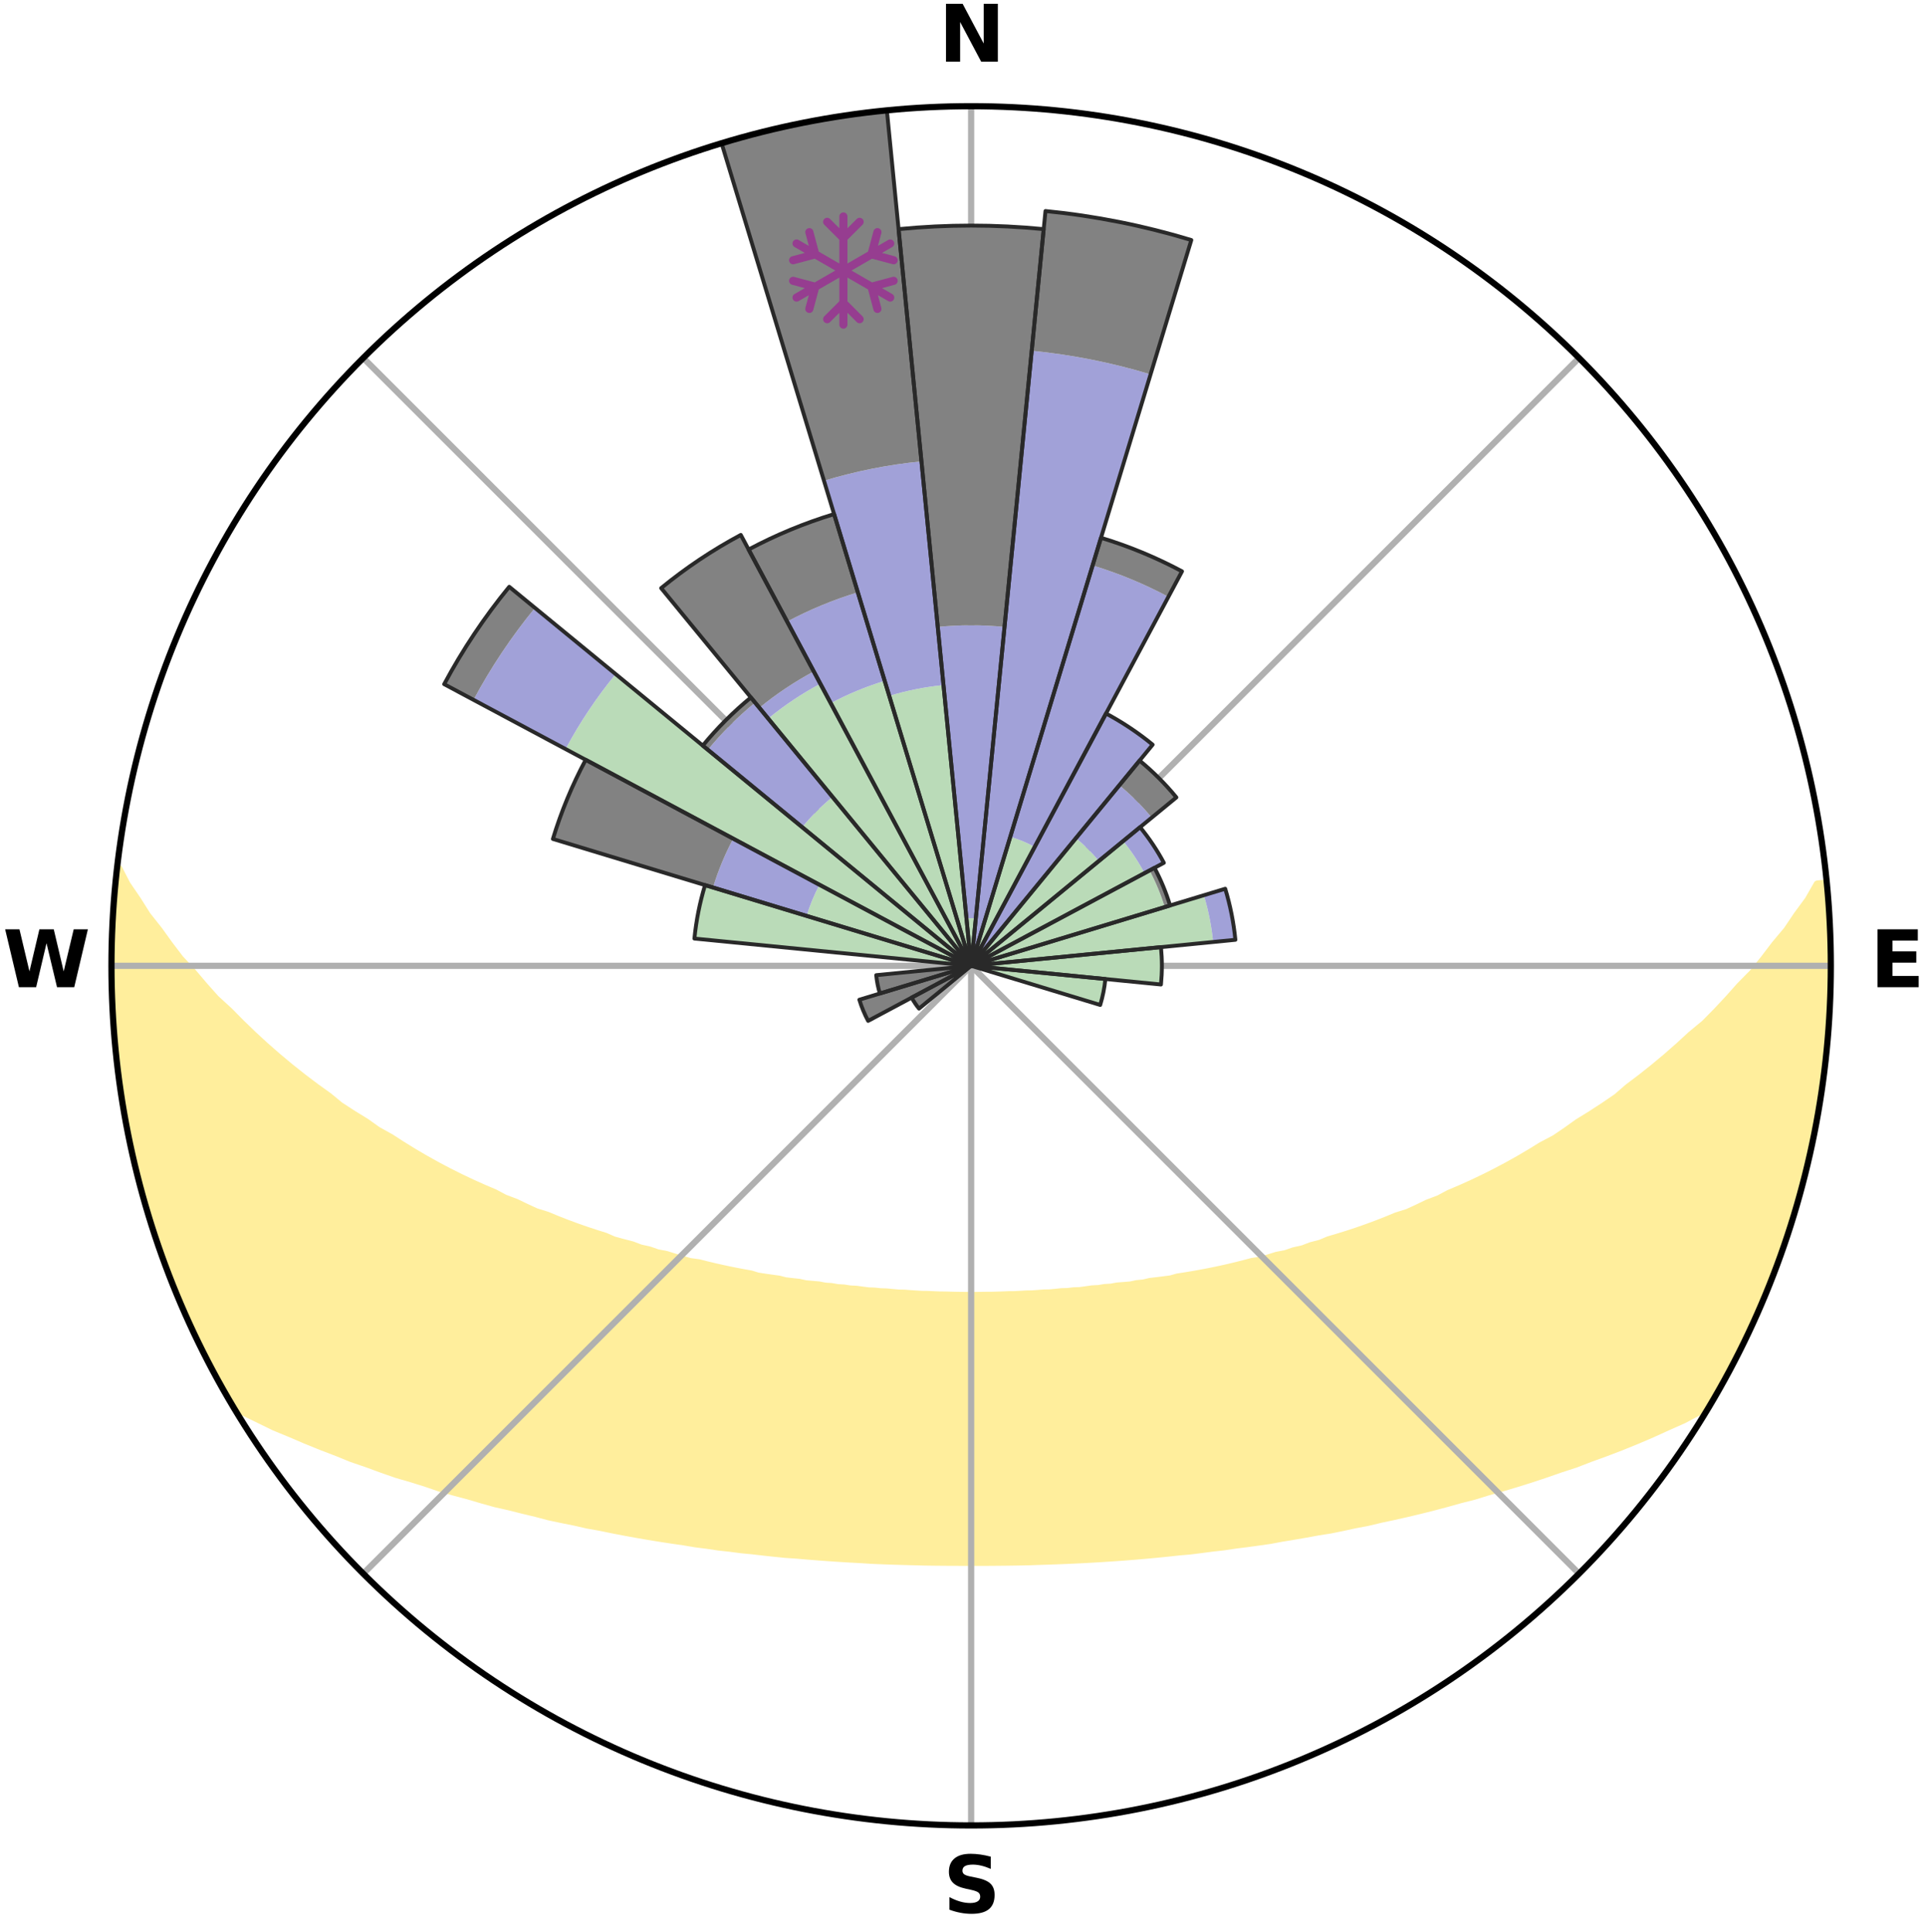 <?xml version="1.0" encoding="utf-8" standalone="no"?>
<!DOCTYPE svg PUBLIC "-//W3C//DTD SVG 1.1//EN"
  "http://www.w3.org/Graphics/SVG/1.1/DTD/svg11.dtd">
<svg xmlns:xlink="http://www.w3.org/1999/xlink" width="248.41pt" height="249.158pt" viewBox="0 0 248.41 249.158" xmlns="http://www.w3.org/2000/svg" version="1.1">
 <title>Ski Rose for Canaan Valley Resort</title>
 <defs>
  <style type="text/css">*{stroke-linejoin: round; stroke-linecap: butt}</style>
 </defs>
 <g id="figure_1">
  <g id="patch_1">
   <path d="M 0 249.158 
L 248.41 249.158 
L 248.41 0 
L 0 0 
z
" style="fill: #ffffff"/>
  </g>
  <g id="axes_1">
   <g id="patch_2">
    <path d="M 236.135 124.579 
C 236.135 110.018 233.267 95.599 227.695 82.147 
C 222.122 68.695 213.955 56.471 203.659 46.175 
C 193.363 35.879 181.139 27.711 167.687 22.139 
C 154.235 16.567 139.815 13.699 125.255 13.699 
C 110.694 13.699 96.275 16.567 82.823 22.139 
C 69.371 27.711 57.147 35.879 46.851 46.175 
C 36.555 56.471 28.387 68.695 22.815 82.147 
C 17.243 95.599 14.375 110.018 14.375 124.579 
C 14.375 139.14 17.243 153.559 22.815 167.011 
C 28.387 180.463 36.555 192.687 46.851 202.983 
C 57.147 213.279 69.371 221.447 82.823 227.019 
C 96.275 232.591 110.694 235.459 125.255 235.459 
C 139.815 235.459 154.235 232.591 167.687 227.019 
C 181.139 221.447 193.363 213.279 203.659 202.983 
C 213.955 192.687 222.122 180.463 227.695 167.011 
C 233.267 153.559 236.135 139.14 236.135 124.579 
M 125.255 124.579 
C 125.255 124.579 125.255 124.579 125.255 124.579 
C 125.255 124.579 125.255 124.579 125.255 124.579 
C 125.255 124.579 125.255 124.579 125.255 124.579 
C 125.255 124.579 125.255 124.579 125.255 124.579 
C 125.255 124.579 125.255 124.579 125.255 124.579 
C 125.255 124.579 125.255 124.579 125.255 124.579 
C 125.255 124.579 125.255 124.579 125.255 124.579 
C 125.255 124.579 125.255 124.579 125.255 124.579 
C 125.255 124.579 125.255 124.579 125.255 124.579 
C 125.255 124.579 125.255 124.579 125.255 124.579 
C 125.255 124.579 125.255 124.579 125.255 124.579 
C 125.255 124.579 125.255 124.579 125.255 124.579 
C 125.255 124.579 125.255 124.579 125.255 124.579 
C 125.255 124.579 125.255 124.579 125.255 124.579 
C 125.255 124.579 125.255 124.579 125.255 124.579 
C 125.255 124.579 125.255 124.579 125.255 124.579 
z
" style="fill: #ffffff"/>
   </g>
   <g id="PolyCollection_1">
    <defs>
     <path id="m52eef1481f" d="M 235.57 -135.201 
L 234.412 -135.09 
L 233.264 -133.08 
L 231.806 -131.096 
L 230.514 -129.175 
L 228.938 -127.294 
L 227.554 -125.472 
L 226.134 -123.699 
L 224.442 -121.982 
L 222.957 -120.313 
L 221.444 -118.696 
L 219.905 -117.13 
L 218.106 -115.639 
L 216.521 -114.181 
L 214.917 -112.775 
L 213.295 -111.421 
L 211.657 -110.12 
L 210.004 -108.872 
L 208.569 -107.629 
L 206.892 -106.481 
L 205.206 -105.385 
L 203.513 -104.34 
L 202.036 -103.286 
L 200.552 -102.275 
L 198.844 -101.376 
L 197.351 -100.456 
L 195.855 -99.578 
L 194.357 -98.743 
L 192.858 -97.95 
L 191.36 -97.198 
L 189.864 -96.486 
L 188.371 -95.815 
L 186.884 -95.184 
L 185.594 -94.495 
L 184.117 -93.938 
L 182.832 -93.317 
L 181.551 -92.728 
L 180.096 -92.275 
L 178.827 -91.75 
L 177.563 -91.255 
L 176.306 -90.789 
L 175.057 -90.351 
L 173.816 -89.941 
L 172.584 -89.558 
L 171.362 -89.2 
L 170.296 -88.752 
L 169.092 -88.442 
L 168.038 -88.039 
L 166.854 -87.775 
L 165.814 -87.414 
L 164.653 -87.192 
L 163.628 -86.87 
L 162.609 -86.567 
L 161.484 -86.401 
L 160.483 -86.134 
L 159.49 -85.883 
L 158.505 -85.648 
L 157.529 -85.428 
L 156.56 -85.223 
L 155.601 -85.032 
L 154.65 -84.854 
L 153.709 -84.688 
L 152.776 -84.535 
L 151.854 -84.392 
L 151.009 -84.153 
L 150.102 -84.033 
L 149.204 -83.922 
L 148.316 -83.819 
L 147.491 -83.625 
L 146.618 -83.54 
L 145.803 -83.367 
L 144.945 -83.297 
L 144.098 -83.233 
L 143.296 -83.087 
L 142.463 -83.034 
L 141.671 -82.905 
L 140.852 -82.863 
L 140.068 -82.749 
L 139.286 -82.643 
L 138.486 -82.615 
L 137.712 -82.523 
L 136.924 -82.5 
L 136.158 -82.42 
L 135.394 -82.348 
L 134.621 -82.332 
L 133.863 -82.271 
L 133.106 -82.216 
L 132.346 -82.206 
L 131.594 -82.16 
L 130.845 -82.121 
L 130.093 -82.114 
L 129.347 -82.083 
L 128.601 -82.058 
L 127.857 -82.038 
L 127.112 -82.035 
L 126.369 -82.023 
L 125.626 -82.017 
L 124.883 -82.018 
L 124.14 -82.022 
L 123.397 -82.033 
L 122.654 -82.05 
L 121.909 -82.072 
L 121.163 -82.079 
L 120.416 -82.11 
L 119.668 -82.146 
L 118.914 -82.155 
L 118.163 -82.2 
L 117.41 -82.251 
L 116.655 -82.309 
L 115.887 -82.325 
L 115.127 -82.393 
L 114.364 -82.468 
L 113.583 -82.491 
L 112.813 -82.577 
L 112.02 -82.604 
L 111.244 -82.704 
L 110.464 -82.811 
L 109.653 -82.851 
L 108.866 -82.973 
L 108.041 -83.022 
L 107.245 -83.16 
L 106.406 -83.219 
L 105.602 -83.375 
L 104.747 -83.448 
L 103.884 -83.526 
L 103.065 -83.71 
L 102.186 -83.804 
L 101.297 -83.907 
L 100.463 -84.123 
L 99.559 -84.245 
L 98.646 -84.377 
L 97.722 -84.519 
L 96.87 -84.784 
L 95.932 -84.951 
L 94.985 -85.13 
L 94.029 -85.322 
L 93.064 -85.528 
L 92.091 -85.749 
L 91.109 -85.984 
L 90.12 -86.236 
L 89.01 -86.385 
L 88.002 -86.67 
L 86.987 -86.973 
L 85.965 -87.295 
L 84.809 -87.517 
L 83.772 -87.878 
L 82.592 -88.142 
L 81.541 -88.544 
L 80.341 -88.853 
L 79.13 -89.186 
L 78.061 -89.658 
L 76.833 -90.04 
L 75.596 -90.449 
L 74.35 -90.886 
L 73.097 -91.351 
L 71.837 -91.845 
L 70.571 -92.368 
L 69.121 -92.82 
L 67.843 -93.407 
L 66.562 -94.025 
L 65.088 -94.581 
L 63.802 -95.267 
L 62.318 -95.897 
L 60.829 -96.566 
L 59.337 -97.275 
L 57.842 -98.024 
L 56.346 -98.815 
L 54.851 -99.648 
L 53.358 -100.523 
L 51.869 -101.44 
L 50.383 -102.401 
L 48.683 -103.344 
L 47.21 -104.395 
L 45.52 -105.436 
L 43.837 -106.529 
L 42.392 -107.72 
L 40.731 -108.913 
L 39.081 -110.159 
L 37.446 -111.456 
L 35.826 -112.806 
L 34.225 -114.208 
L 32.643 -115.662 
L 31.083 -117.168 
L 29.547 -118.725 
L 27.799 -120.324 
L 26.317 -121.988 
L 24.864 -123.703 
L 23.209 -125.47 
L 21.827 -127.287 
L 20.485 -129.153 
L 18.958 -131.08 
L 17.722 -133.042 
L 16.341 -135.066 
L 15.285 -137.109 
L 15.285 -137.109 
L 15.285 -137.109 
L 14.887 -135.206 
L 14.73 -133.278 
L 14.607 -131.347 
L 14.516 -129.414 
L 14.457 -127.48 
L 14.431 -125.546 
L 14.437 -123.612 
L 14.475 -121.678 
L 14.543 -119.745 
L 14.642 -117.814 
L 14.77 -115.884 
L 14.929 -113.956 
L 15.117 -112.03 
L 15.334 -110.108 
L 15.593 -108.19 
L 16.057 -106.306 
L 16.361 -104.397 
L 16.696 -102.492 
L 17.059 -100.593 
L 17.453 -98.698 
L 18.068 -96.859 
L 18.52 -94.979 
L 18.975 -93.097 
L 19.513 -91.239 
L 20.211 -89.432 
L 20.751 -87.572 
L 21.532 -85.799 
L 22.132 -83.958 
L 22.827 -82.152 
L 23.611 -80.383 
L 24.371 -78.604 
L 25.24 -76.874 
L 26.035 -75.11 
L 27.032 -73.448 
L 27.847 -71.691 
L 28.753 -69.981 
L 29.724 -68.307 
L 31.392 -67.06 
L 33.422 -66.075 
L 35.404 -65.108 
L 37.479 -64.252 
L 39.478 -63.395 
L 41.477 -62.586 
L 43.47 -61.823 
L 45.382 -61.045 
L 47.359 -60.367 
L 49.256 -59.67 
L 51.143 -59.011 
L 53.085 -58.448 
L 54.949 -57.862 
L 56.74 -57.249 
L 58.579 -56.729 
L 60.405 -56.242 
L 62.161 -55.724 
L 63.905 -55.236 
L 65.688 -54.835 
L 67.406 -54.403 
L 69.111 -53.996 
L 70.758 -53.558 
L 72.438 -53.201 
L 74.103 -52.867 
L 75.715 -52.497 
L 77.353 -52.207 
L 78.941 -51.881 
L 80.518 -51.575 
L 82.084 -51.289 
L 83.637 -51.02 
L 85.18 -50.77 
L 86.71 -50.535 
L 88.229 -50.317 
L 89.714 -50.067 
L 91.211 -49.877 
L 92.678 -49.657 
L 94.155 -49.497 
L 95.604 -49.305 
L 97.059 -49.166 
L 98.491 -49 
L 99.915 -48.846 
L 101.332 -48.704 
L 102.751 -48.609 
L 104.153 -48.488 
L 105.548 -48.377 
L 106.936 -48.276 
L 108.318 -48.184 
L 109.695 -48.101 
L 111.067 -48.027 
L 112.43 -47.939 
L 113.792 -47.882 
L 115.151 -47.833 
L 116.506 -47.792 
L 117.858 -47.757 
L 119.206 -47.72 
L 120.553 -47.701 
L 121.898 -47.688 
L 123.241 -47.682 
L 124.584 -47.678 
L 125.926 -47.68 
L 127.269 -47.679 
L 128.612 -47.689 
L 129.957 -47.703 
L 131.304 -47.723 
L 132.653 -47.75 
L 134.003 -47.799 
L 135.357 -47.842 
L 136.716 -47.892 
L 138.078 -47.949 
L 139.445 -48.014 
L 140.817 -48.087 
L 142.195 -48.169 
L 143.578 -48.259 
L 144.967 -48.359 
L 146.362 -48.469 
L 147.764 -48.589 
L 149.173 -48.721 
L 150.589 -48.863 
L 152.013 -49.017 
L 153.459 -49.142 
L 154.9 -49.321 
L 156.348 -49.513 
L 157.823 -49.677 
L 159.289 -49.897 
L 160.787 -50.085 
L 162.294 -50.289 
L 163.815 -50.506 
L 165.319 -50.79 
L 166.86 -51.043 
L 168.414 -51.31 
L 169.978 -51.598 
L 171.589 -51.85 
L 173.179 -52.174 
L 174.778 -52.522 
L 176.43 -52.834 
L 178.055 -53.224 
L 179.734 -53.581 
L 181.426 -53.962 
L 183.132 -54.368 
L 184.852 -54.8 
L 186.583 -55.26 
L 188.327 -55.748 
L 190.138 -56.207 
L 191.906 -56.755 
L 193.746 -57.273 
L 195.597 -57.827 
L 197.463 -58.413 
L 199.338 -59.036 
L 201.226 -59.694 
L 203.192 -60.332 
L 205.097 -61.07 
L 207.083 -61.79 
L 209.077 -62.554 
L 211.076 -63.363 
L 213.077 -64.221 
L 215.072 -65.13 
L 217.134 -66.045 
L 219.086 -67.079 
L 220.769 -68.317 
L 221.755 -69.982 
L 222.686 -71.678 
L 223.594 -73.387 
L 224.424 -75.135 
L 225.266 -76.876 
L 226.117 -78.614 
L 226.931 -80.369 
L 227.633 -82.173 
L 228.388 -83.954 
L 229.093 -85.756 
L 229.747 -87.576 
L 230.352 -89.414 
L 230.879 -91.276 
L 231.564 -93.089 
L 232.013 -94.972 
L 232.55 -96.831 
L 233.025 -98.706 
L 233.391 -100.606 
L 233.842 -102.487 
L 234.249 -104.378 
L 234.613 -106.279 
L 234.84 -108.201 
L 235.115 -110.116 
L 235.349 -112.035 
L 235.542 -113.96 
L 235.696 -115.887 
L 235.924 -117.81 
L 236.004 -119.744 
L 236.046 -121.678 
L 236.052 -123.612 
L 236.108 -125.546 
L 236.043 -127.48 
L 235.945 -129.412 
L 235.813 -131.341 
L 235.766 -133.276 
L 235.57 -135.201 
z
" style="stroke: #ffee9c"/>
    </defs>
    <g clip-path="url(#pd9e0bbab3a)">
     <use xlink:href="#m52eef1481f" x="0" y="249.158" style="fill: #ffee9c; stroke: #ffee9c"/>
    </g>
   </g>
   <g id="matplotlib.axis_1">
    <g id="xtick_1">
     <g id="line2d_1">
      <path d="M 125.255 124.579 
L 125.255 13.699 
" clip-path="url(#pd9e0bbab3a)" style="fill: none; stroke: #b0b0b0; stroke-width: 0.8; stroke-linecap: square"/>
     </g>
     <g id="text_1">
      <!-- N -->
      <g transform="translate(121.07 7.958) scale(0.1 -0.1)">
       <defs>
        <path id="DejaVuSans-Bold-4e" d="M 588 4666 
L 1931 4666 
L 3628 1466 
L 3628 4666 
L 4769 4666 
L 4769 0 
L 3425 0 
L 1728 3200 
L 1728 0 
L 588 0 
L 588 4666 
z
" transform="scale(0.016)"/>
       </defs>
       <use xlink:href="#DejaVuSans-Bold-4e"/>
      </g>
     </g>
    </g>
    <g id="xtick_2">
     <g id="line2d_2">
      <path d="M 125.255 124.579 
L 203.659 46.175 
" clip-path="url(#pd9e0bbab3a)" style="fill: none; stroke: #b0b0b0; stroke-width: 0.8; stroke-linecap: square"/>
     </g>
    </g>
    <g id="xtick_3">
     <g id="line2d_3">
      <path d="M 125.255 124.579 
L 236.135 124.579 
" clip-path="url(#pd9e0bbab3a)" style="fill: none; stroke: #b0b0b0; stroke-width: 0.8; stroke-linecap: square"/>
     </g>
     <g id="text_2">
      <!-- E -->
      <g transform="translate(241.219 127.338) scale(0.1 -0.1)">
       <defs>
        <path id="DejaVuSans-Bold-45" d="M 588 4666 
L 3834 4666 
L 3834 3756 
L 1791 3756 
L 1791 2888 
L 3713 2888 
L 3713 1978 
L 1791 1978 
L 1791 909 
L 3903 909 
L 3903 0 
L 588 0 
L 588 4666 
z
" transform="scale(0.016)"/>
       </defs>
       <use xlink:href="#DejaVuSans-Bold-45"/>
      </g>
     </g>
    </g>
    <g id="xtick_4">
     <g id="line2d_4">
      <path d="M 125.255 124.579 
L 203.659 202.983 
" clip-path="url(#pd9e0bbab3a)" style="fill: none; stroke: #b0b0b0; stroke-width: 0.8; stroke-linecap: square"/>
     </g>
    </g>
    <g id="xtick_5">
     <g id="line2d_5">
      <path d="M 125.255 124.579 
L 125.255 235.459 
" clip-path="url(#pd9e0bbab3a)" style="fill: none; stroke: #b0b0b0; stroke-width: 0.8; stroke-linecap: square"/>
     </g>
     <g id="text_3">
      <!-- S -->
      <g transform="translate(121.654 246.718) scale(0.1 -0.1)">
       <defs>
        <path id="DejaVuSans-Bold-53" d="M 3834 4519 
L 3834 3531 
Q 3450 3703 3084 3790 
Q 2719 3878 2394 3878 
Q 1963 3878 1756 3759 
Q 1550 3641 1550 3391 
Q 1550 3203 1689 3098 
Q 1828 2994 2194 2919 
L 2706 2816 
Q 3484 2659 3812 2340 
Q 4141 2022 4141 1434 
Q 4141 663 3683 286 
Q 3225 -91 2284 -91 
Q 1841 -91 1394 -6 
Q 947 78 500 244 
L 500 1259 
Q 947 1022 1364 901 
Q 1781 781 2169 781 
Q 2563 781 2772 912 
Q 2981 1044 2981 1288 
Q 2981 1506 2839 1625 
Q 2697 1744 2272 1838 
L 1806 1941 
Q 1106 2091 782 2419 
Q 459 2747 459 3303 
Q 459 4000 909 4375 
Q 1359 4750 2203 4750 
Q 2588 4750 2994 4692 
Q 3400 4634 3834 4519 
z
" transform="scale(0.016)"/>
       </defs>
       <use xlink:href="#DejaVuSans-Bold-53"/>
      </g>
     </g>
    </g>
    <g id="xtick_6">
     <g id="line2d_6">
      <path d="M 125.255 124.579 
L 46.851 202.983 
" clip-path="url(#pd9e0bbab3a)" style="fill: none; stroke: #b0b0b0; stroke-width: 0.8; stroke-linecap: square"/>
     </g>
    </g>
    <g id="xtick_7">
     <g id="line2d_7">
      <path d="M 125.255 124.579 
L 14.375 124.579 
" clip-path="url(#pd9e0bbab3a)" style="fill: none; stroke: #b0b0b0; stroke-width: 0.8; stroke-linecap: square"/>
     </g>
     <g id="text_4">
      <!-- W -->
      <g transform="translate(0.36 127.338) scale(0.1 -0.1)">
       <defs>
        <path id="DejaVuSans-Bold-57" d="M 191 4666 
L 1344 4666 
L 2150 1275 
L 2950 4666 
L 4109 4666 
L 4909 1275 
L 5716 4666 
L 6859 4666 
L 5759 0 
L 4372 0 
L 3525 3547 
L 2688 0 
L 1300 0 
L 191 4666 
z
" transform="scale(0.016)"/>
       </defs>
       <use xlink:href="#DejaVuSans-Bold-57"/>
      </g>
     </g>
    </g>
    <g id="xtick_8">
     <g id="line2d_8">
      <path d="M 125.255 124.579 
L 46.851 46.175 
" clip-path="url(#pd9e0bbab3a)" style="fill: none; stroke: #b0b0b0; stroke-width: 0.8; stroke-linecap: square"/>
     </g>
    </g>
   </g>
   <g id="matplotlib.axis_2"/>
   <g id="patch_3">
    <path d="M 125.255 124.579 
C 125.255 124.579 125.255 124.579 125.255 124.579 
C 125.255 124.579 125.255 124.579 125.255 124.579 
L 125.255 124.579 
C 125.255 124.579 125.255 124.579 125.255 124.579 
C 125.255 124.579 125.255 124.579 125.255 124.579 
z
" clip-path="url(#pd9e0bbab3a)" style="fill: #d9d9d9"/>
   </g>
   <g id="patch_4">
    <path d="M 125.255 124.579 
C 125.255 124.579 125.255 124.579 125.255 124.579 
C 125.255 124.579 125.255 124.579 125.255 124.579 
L 125.255 124.579 
C 125.255 124.579 125.255 124.579 125.255 124.579 
C 125.255 124.579 125.255 124.579 125.255 124.579 
z
" clip-path="url(#pd9e0bbab3a)" style="fill: #d9d9d9"/>
   </g>
   <g id="patch_5">
    <path d="M 125.255 124.579 
C 125.255 124.579 125.255 124.579 125.255 124.579 
C 125.255 124.579 125.255 124.579 125.255 124.579 
L 125.255 124.579 
C 125.255 124.579 125.255 124.579 125.255 124.579 
C 125.255 124.579 125.255 124.579 125.255 124.579 
z
" clip-path="url(#pd9e0bbab3a)" style="fill: #d9d9d9"/>
   </g>
   <g id="patch_6">
    <path d="M 125.255 124.579 
C 125.255 124.579 125.255 124.579 125.255 124.579 
C 125.255 124.579 125.255 124.579 125.255 124.579 
L 125.255 124.579 
C 125.255 124.579 125.255 124.579 125.255 124.579 
C 125.255 124.579 125.255 124.579 125.255 124.579 
z
" clip-path="url(#pd9e0bbab3a)" style="fill: #d9d9d9"/>
   </g>
   <g id="patch_7">
    <path d="M 125.255 124.579 
C 125.255 124.579 125.255 124.579 125.255 124.579 
C 125.255 124.579 125.255 124.579 125.255 124.579 
L 125.255 124.579 
C 125.255 124.579 125.255 124.579 125.255 124.579 
C 125.255 124.579 125.255 124.579 125.255 124.579 
z
" clip-path="url(#pd9e0bbab3a)" style="fill: #d9d9d9"/>
   </g>
   <g id="patch_8">
    <path d="M 125.255 124.579 
C 125.255 124.579 125.255 124.579 125.255 124.579 
C 125.255 124.579 125.255 124.579 125.255 124.579 
L 125.255 124.579 
C 125.255 124.579 125.255 124.579 125.255 124.579 
C 125.255 124.579 125.255 124.579 125.255 124.579 
z
" clip-path="url(#pd9e0bbab3a)" style="fill: #d9d9d9"/>
   </g>
   <g id="patch_9">
    <path d="M 125.255 124.579 
C 125.255 124.579 125.255 124.579 125.255 124.579 
C 125.255 124.579 125.255 124.579 125.255 124.579 
L 125.255 124.579 
C 125.255 124.579 125.255 124.579 125.255 124.579 
C 125.255 124.579 125.255 124.579 125.255 124.579 
z
" clip-path="url(#pd9e0bbab3a)" style="fill: #d9d9d9"/>
   </g>
   <g id="patch_10">
    <path d="M 125.255 124.579 
C 125.255 124.579 125.255 124.579 125.255 124.579 
C 125.255 124.579 125.255 124.579 125.255 124.579 
L 125.255 124.579 
C 125.255 124.579 125.255 124.579 125.255 124.579 
C 125.255 124.579 125.255 124.579 125.255 124.579 
z
" clip-path="url(#pd9e0bbab3a)" style="fill: #d9d9d9"/>
   </g>
   <g id="patch_11">
    <path d="M 125.255 124.579 
C 125.255 124.579 125.255 124.579 125.255 124.579 
C 125.255 124.579 125.255 124.579 125.255 124.579 
L 125.255 124.579 
C 125.255 124.579 125.255 124.579 125.255 124.579 
C 125.255 124.579 125.255 124.579 125.255 124.579 
z
" clip-path="url(#pd9e0bbab3a)" style="fill: #d9d9d9"/>
   </g>
   <g id="patch_12">
    <path d="M 125.255 124.579 
C 125.255 124.579 125.255 124.579 125.255 124.579 
C 125.255 124.579 125.255 124.579 125.255 124.579 
L 125.255 124.579 
C 125.255 124.579 125.255 124.579 125.255 124.579 
C 125.255 124.579 125.255 124.579 125.255 124.579 
z
" clip-path="url(#pd9e0bbab3a)" style="fill: #d9d9d9"/>
   </g>
   <g id="patch_13">
    <path d="M 125.255 124.579 
C 125.255 124.579 125.255 124.579 125.255 124.579 
C 125.255 124.579 125.255 124.579 125.255 124.579 
L 125.255 124.579 
C 125.255 124.579 125.255 124.579 125.255 124.579 
C 125.255 124.579 125.255 124.579 125.255 124.579 
z
" clip-path="url(#pd9e0bbab3a)" style="fill: #d9d9d9"/>
   </g>
   <g id="patch_14">
    <path d="M 125.255 124.579 
C 125.255 124.579 125.255 124.579 125.255 124.579 
C 125.255 124.579 125.255 124.579 125.255 124.579 
L 125.255 124.579 
C 125.255 124.579 125.255 124.579 125.255 124.579 
C 125.255 124.579 125.255 124.579 125.255 124.579 
z
" clip-path="url(#pd9e0bbab3a)" style="fill: #d9d9d9"/>
   </g>
   <g id="patch_15">
    <path d="M 125.255 124.579 
C 125.255 124.579 125.255 124.579 125.255 124.579 
C 125.255 124.579 125.255 124.579 125.255 124.579 
L 125.255 124.579 
C 125.255 124.579 125.255 124.579 125.255 124.579 
C 125.255 124.579 125.255 124.579 125.255 124.579 
z
" clip-path="url(#pd9e0bbab3a)" style="fill: #d9d9d9"/>
   </g>
   <g id="patch_16">
    <path d="M 125.255 124.579 
C 125.255 124.579 125.255 124.579 125.255 124.579 
C 125.255 124.579 125.255 124.579 125.255 124.579 
L 125.255 124.579 
C 125.255 124.579 125.255 124.579 125.255 124.579 
C 125.255 124.579 125.255 124.579 125.255 124.579 
z
" clip-path="url(#pd9e0bbab3a)" style="fill: #d9d9d9"/>
   </g>
   <g id="patch_17">
    <path d="M 125.255 124.579 
C 125.255 124.579 125.255 124.579 125.255 124.579 
C 125.255 124.579 125.255 124.579 125.255 124.579 
L 125.255 124.579 
C 125.255 124.579 125.255 124.579 125.255 124.579 
C 125.255 124.579 125.255 124.579 125.255 124.579 
z
" clip-path="url(#pd9e0bbab3a)" style="fill: #d9d9d9"/>
   </g>
   <g id="patch_18">
    <path d="M 125.255 124.579 
C 125.255 124.579 125.255 124.579 125.255 124.579 
C 125.255 124.579 125.255 124.579 125.255 124.579 
L 125.255 124.579 
C 125.255 124.579 125.255 124.579 125.255 124.579 
C 125.255 124.579 125.255 124.579 125.255 124.579 
z
" clip-path="url(#pd9e0bbab3a)" style="fill: #d9d9d9"/>
   </g>
   <g id="patch_19">
    <path d="M 125.255 124.579 
C 125.255 124.579 125.255 124.579 125.255 124.579 
C 125.255 124.579 125.255 124.579 125.255 124.579 
L 125.255 124.579 
C 125.255 124.579 125.255 124.579 125.255 124.579 
C 125.255 124.579 125.255 124.579 125.255 124.579 
z
" clip-path="url(#pd9e0bbab3a)" style="fill: #d9d9d9"/>
   </g>
   <g id="patch_20">
    <path d="M 125.255 124.579 
C 125.255 124.579 125.255 124.579 125.255 124.579 
C 125.255 124.579 125.255 124.579 125.255 124.579 
L 125.255 124.579 
C 125.255 124.579 125.255 124.579 125.255 124.579 
C 125.255 124.579 125.255 124.579 125.255 124.579 
z
" clip-path="url(#pd9e0bbab3a)" style="fill: #d9d9d9"/>
   </g>
   <g id="patch_21">
    <path d="M 125.255 124.579 
C 125.255 124.579 125.255 124.579 125.255 124.579 
C 125.255 124.579 125.255 124.579 125.255 124.579 
L 125.255 124.579 
C 125.255 124.579 125.255 124.579 125.255 124.579 
C 125.255 124.579 125.255 124.579 125.255 124.579 
z
" clip-path="url(#pd9e0bbab3a)" style="fill: #d9d9d9"/>
   </g>
   <g id="patch_22">
    <path d="M 125.255 124.579 
C 125.255 124.579 125.255 124.579 125.255 124.579 
C 125.255 124.579 125.255 124.579 125.255 124.579 
L 125.255 124.579 
C 125.255 124.579 125.255 124.579 125.255 124.579 
C 125.255 124.579 125.255 124.579 125.255 124.579 
z
" clip-path="url(#pd9e0bbab3a)" style="fill: #d9d9d9"/>
   </g>
   <g id="patch_23">
    <path d="M 125.255 124.579 
C 125.255 124.579 125.255 124.579 125.255 124.579 
C 125.255 124.579 125.255 124.579 125.255 124.579 
L 125.255 124.579 
C 125.255 124.579 125.255 124.579 125.255 124.579 
C 125.255 124.579 125.255 124.579 125.255 124.579 
z
" clip-path="url(#pd9e0bbab3a)" style="fill: #d9d9d9"/>
   </g>
   <g id="patch_24">
    <path d="M 125.255 124.579 
C 125.255 124.579 125.255 124.579 125.255 124.579 
C 125.255 124.579 125.255 124.579 125.255 124.579 
L 125.255 124.579 
C 125.255 124.579 125.255 124.579 125.255 124.579 
C 125.255 124.579 125.255 124.579 125.255 124.579 
z
" clip-path="url(#pd9e0bbab3a)" style="fill: #d9d9d9"/>
   </g>
   <g id="patch_25">
    <path d="M 125.255 124.579 
C 125.255 124.579 125.255 124.579 125.255 124.579 
C 125.255 124.579 125.255 124.579 125.255 124.579 
L 125.255 124.579 
C 125.255 124.579 125.255 124.579 125.255 124.579 
C 125.255 124.579 125.255 124.579 125.255 124.579 
z
" clip-path="url(#pd9e0bbab3a)" style="fill: #d9d9d9"/>
   </g>
   <g id="patch_26">
    <path d="M 125.255 124.579 
C 125.255 124.579 125.255 124.579 125.255 124.579 
C 125.255 124.579 125.255 124.579 125.255 124.579 
L 125.255 124.579 
C 125.255 124.579 125.255 124.579 125.255 124.579 
C 125.255 124.579 125.255 124.579 125.255 124.579 
z
" clip-path="url(#pd9e0bbab3a)" style="fill: #d9d9d9"/>
   </g>
   <g id="patch_27">
    <path d="M 125.255 124.579 
C 125.255 124.579 125.255 124.579 125.255 124.579 
C 125.255 124.579 125.255 124.579 125.255 124.579 
L 125.255 124.579 
C 125.255 124.579 125.255 124.579 125.255 124.579 
C 125.255 124.579 125.255 124.579 125.255 124.579 
z
" clip-path="url(#pd9e0bbab3a)" style="fill: #d9d9d9"/>
   </g>
   <g id="patch_28">
    <path d="M 125.255 124.579 
C 125.255 124.579 125.255 124.579 125.255 124.579 
C 125.255 124.579 125.255 124.579 125.255 124.579 
L 125.255 124.579 
C 125.255 124.579 125.255 124.579 125.255 124.579 
C 125.255 124.579 125.255 124.579 125.255 124.579 
z
" clip-path="url(#pd9e0bbab3a)" style="fill: #d9d9d9"/>
   </g>
   <g id="patch_29">
    <path d="M 125.255 124.579 
C 125.255 124.579 125.255 124.579 125.255 124.579 
C 125.255 124.579 125.255 124.579 125.255 124.579 
L 125.255 124.579 
C 125.255 124.579 125.255 124.579 125.255 124.579 
C 125.255 124.579 125.255 124.579 125.255 124.579 
z
" clip-path="url(#pd9e0bbab3a)" style="fill: #d9d9d9"/>
   </g>
   <g id="patch_30">
    <path d="M 125.255 124.579 
C 125.255 124.579 125.255 124.579 125.255 124.579 
C 125.255 124.579 125.255 124.579 125.255 124.579 
L 125.255 124.579 
C 125.255 124.579 125.255 124.579 125.255 124.579 
C 125.255 124.579 125.255 124.579 125.255 124.579 
z
" clip-path="url(#pd9e0bbab3a)" style="fill: #d9d9d9"/>
   </g>
   <g id="patch_31">
    <path d="M 125.255 124.579 
C 125.255 124.579 125.255 124.579 125.255 124.579 
C 125.255 124.579 125.255 124.579 125.255 124.579 
L 125.255 124.579 
C 125.255 124.579 125.255 124.579 125.255 124.579 
C 125.255 124.579 125.255 124.579 125.255 124.579 
z
" clip-path="url(#pd9e0bbab3a)" style="fill: #d9d9d9"/>
   </g>
   <g id="patch_32">
    <path d="M 125.255 124.579 
C 125.255 124.579 125.255 124.579 125.255 124.579 
C 125.255 124.579 125.255 124.579 125.255 124.579 
L 125.255 124.579 
C 125.255 124.579 125.255 124.579 125.255 124.579 
C 125.255 124.579 125.255 124.579 125.255 124.579 
z
" clip-path="url(#pd9e0bbab3a)" style="fill: #d9d9d9"/>
   </g>
   <g id="patch_33">
    <path d="M 125.255 124.579 
C 125.255 124.579 125.255 124.579 125.255 124.579 
C 125.255 124.579 125.255 124.579 125.255 124.579 
L 125.255 124.579 
C 125.255 124.579 125.255 124.579 125.255 124.579 
C 125.255 124.579 125.255 124.579 125.255 124.579 
z
" clip-path="url(#pd9e0bbab3a)" style="fill: #d9d9d9"/>
   </g>
   <g id="patch_34">
    <path d="M 125.255 124.579 
C 125.255 124.579 125.255 124.579 125.255 124.579 
C 125.255 124.579 125.255 124.579 125.255 124.579 
L 125.255 124.579 
C 125.255 124.579 125.255 124.579 125.255 124.579 
C 125.255 124.579 125.255 124.579 125.255 124.579 
z
" clip-path="url(#pd9e0bbab3a)" style="fill: #d9d9d9"/>
   </g>
   <g id="patch_35">
    <path d="M 125.255 124.579 
C 125.255 124.579 125.255 124.579 125.255 124.579 
C 125.255 124.579 125.255 124.579 125.255 124.579 
L 125.858 118.458 
C 125.657 118.438 125.456 118.429 125.255 118.429 
C 125.054 118.429 124.852 118.438 124.652 118.458 
z
" clip-path="url(#pd9e0bbab3a)" style="fill: #badbb8"/>
   </g>
   <g id="patch_36">
    <path d="M 125.255 124.579 
C 125.255 124.579 125.255 124.579 125.255 124.579 
C 125.255 124.579 125.255 124.579 125.255 124.579 
L 125.255 124.579 
C 125.255 124.579 125.255 124.579 125.255 124.579 
C 125.255 124.579 125.255 124.579 125.255 124.579 
z
" clip-path="url(#pd9e0bbab3a)" style="fill: #badbb8"/>
   </g>
   <g id="patch_37">
    <path d="M 125.255 124.579 
C 125.255 124.579 125.255 124.579 125.255 124.579 
C 125.255 124.579 125.255 124.579 125.255 124.579 
L 133.455 109.237 
C 132.953 108.968 132.438 108.725 131.912 108.507 
C 131.386 108.289 130.85 108.097 130.305 107.932 
z
" clip-path="url(#pd9e0bbab3a)" style="fill: #badbb8"/>
   </g>
   <g id="patch_38">
    <path d="M 125.255 124.579 
C 125.255 124.579 125.255 124.579 125.255 124.579 
C 125.255 124.579 125.255 124.579 125.255 124.579 
L 125.255 124.579 
C 125.255 124.579 125.255 124.579 125.255 124.579 
C 125.255 124.579 125.255 124.579 125.255 124.579 
z
" clip-path="url(#pd9e0bbab3a)" style="fill: #badbb8"/>
   </g>
   <g id="patch_39">
    <path d="M 125.255 124.579 
C 125.255 124.579 125.255 124.579 125.255 124.579 
C 125.255 124.579 125.255 124.579 125.255 124.579 
L 141.725 111.063 
C 141.282 110.524 140.814 110.007 140.32 109.513 
C 139.827 109.02 139.31 108.552 138.771 108.109 
z
" clip-path="url(#pd9e0bbab3a)" style="fill: #badbb8"/>
   </g>
   <g id="patch_40">
    <path d="M 125.255 124.579 
C 125.255 124.579 125.255 124.579 125.255 124.579 
C 125.255 124.579 125.255 124.579 125.255 124.579 
L 147.62 112.625 
C 147.228 111.893 146.801 111.18 146.34 110.49 
C 145.879 109.8 145.384 109.133 144.858 108.491 
z
" clip-path="url(#pd9e0bbab3a)" style="fill: #badbb8"/>
   </g>
   <g id="patch_41">
    <path d="M 125.255 124.579 
C 125.255 124.579 125.255 124.579 125.255 124.579 
C 125.255 124.579 125.255 124.579 125.255 124.579 
L 150.226 117.004 
C 149.978 116.187 149.69 115.382 149.363 114.593 
C 149.036 113.804 148.671 113.031 148.268 112.278 
z
" clip-path="url(#pd9e0bbab3a)" style="fill: #badbb8"/>
   </g>
   <g id="patch_42">
    <path d="M 125.255 124.579 
C 125.255 124.579 125.255 124.579 125.255 124.579 
C 125.255 124.579 125.255 124.579 125.255 124.579 
L 156.465 121.505 
C 156.365 120.484 156.214 119.468 156.014 118.461 
C 155.814 117.454 155.564 116.458 155.266 115.475 
z
" clip-path="url(#pd9e0bbab3a)" style="fill: #badbb8"/>
   </g>
   <g id="patch_43">
    <path d="M 125.255 124.579 
C 125.255 124.579 125.255 124.579 125.255 124.579 
C 125.255 124.579 125.255 124.579 125.255 124.579 
L 149.738 126.99 
C 149.817 126.189 149.857 125.384 149.857 124.579 
C 149.857 123.774 149.817 122.969 149.738 122.168 
z
" clip-path="url(#pd9e0bbab3a)" style="fill: #badbb8"/>
   </g>
   <g id="patch_44">
    <path d="M 125.255 124.579 
C 125.255 124.579 125.255 124.579 125.255 124.579 
C 125.255 124.579 125.255 124.579 125.255 124.579 
L 141.902 129.629 
C 142.067 129.084 142.206 128.531 142.317 127.973 
C 142.428 127.414 142.512 126.851 142.567 126.284 
z
" clip-path="url(#pd9e0bbab3a)" style="fill: #badbb8"/>
   </g>
   <g id="patch_45">
    <path d="M 125.255 124.579 
C 125.255 124.579 125.255 124.579 125.255 124.579 
C 125.255 124.579 125.255 124.579 125.255 124.579 
L 125.255 124.579 
C 125.255 124.579 125.255 124.579 125.255 124.579 
C 125.255 124.579 125.255 124.579 125.255 124.579 
z
" clip-path="url(#pd9e0bbab3a)" style="fill: #badbb8"/>
   </g>
   <g id="patch_46">
    <path d="M 125.255 124.579 
C 125.255 124.579 125.255 124.579 125.255 124.579 
C 125.255 124.579 125.255 124.579 125.255 124.579 
L 125.255 124.579 
C 125.255 124.579 125.255 124.579 125.255 124.579 
C 125.255 124.579 125.255 124.579 125.255 124.579 
z
" clip-path="url(#pd9e0bbab3a)" style="fill: #badbb8"/>
   </g>
   <g id="patch_47">
    <path d="M 125.255 124.579 
C 125.255 124.579 125.255 124.579 125.255 124.579 
C 125.255 124.579 125.255 124.579 125.255 124.579 
L 125.255 124.579 
C 125.255 124.579 125.255 124.579 125.255 124.579 
C 125.255 124.579 125.255 124.579 125.255 124.579 
z
" clip-path="url(#pd9e0bbab3a)" style="fill: #badbb8"/>
   </g>
   <g id="patch_48">
    <path d="M 125.255 124.579 
C 125.255 124.579 125.255 124.579 125.255 124.579 
C 125.255 124.579 125.255 124.579 125.255 124.579 
L 125.255 124.579 
C 125.255 124.579 125.255 124.579 125.255 124.579 
C 125.255 124.579 125.255 124.579 125.255 124.579 
z
" clip-path="url(#pd9e0bbab3a)" style="fill: #badbb8"/>
   </g>
   <g id="patch_49">
    <path d="M 125.255 124.579 
C 125.255 124.579 125.255 124.579 125.255 124.579 
C 125.255 124.579 125.255 124.579 125.255 124.579 
L 125.255 124.579 
C 125.255 124.579 125.255 124.579 125.255 124.579 
C 125.255 124.579 125.255 124.579 125.255 124.579 
z
" clip-path="url(#pd9e0bbab3a)" style="fill: #badbb8"/>
   </g>
   <g id="patch_50">
    <path d="M 125.255 124.579 
C 125.255 124.579 125.255 124.579 125.255 124.579 
C 125.255 124.579 125.255 124.579 125.255 124.579 
L 125.255 124.579 
C 125.255 124.579 125.255 124.579 125.255 124.579 
C 125.255 124.579 125.255 124.579 125.255 124.579 
z
" clip-path="url(#pd9e0bbab3a)" style="fill: #badbb8"/>
   </g>
   <g id="patch_51">
    <path d="M 125.255 124.579 
C 125.255 124.579 125.255 124.579 125.255 124.579 
C 125.255 124.579 125.255 124.579 125.255 124.579 
L 125.255 124.579 
C 125.255 124.579 125.255 124.579 125.255 124.579 
C 125.255 124.579 125.255 124.579 125.255 124.579 
z
" clip-path="url(#pd9e0bbab3a)" style="fill: #badbb8"/>
   </g>
   <g id="patch_52">
    <path d="M 125.255 124.579 
C 125.255 124.579 125.255 124.579 125.255 124.579 
C 125.255 124.579 125.255 124.579 125.255 124.579 
L 125.255 124.579 
C 125.255 124.579 125.255 124.579 125.255 124.579 
C 125.255 124.579 125.255 124.579 125.255 124.579 
z
" clip-path="url(#pd9e0bbab3a)" style="fill: #badbb8"/>
   </g>
   <g id="patch_53">
    <path d="M 125.255 124.579 
C 125.255 124.579 125.255 124.579 125.255 124.579 
C 125.255 124.579 125.255 124.579 125.255 124.579 
L 125.255 124.579 
C 125.255 124.579 125.255 124.579 125.255 124.579 
C 125.255 124.579 125.255 124.579 125.255 124.579 
z
" clip-path="url(#pd9e0bbab3a)" style="fill: #badbb8"/>
   </g>
   <g id="patch_54">
    <path d="M 125.255 124.579 
C 125.255 124.579 125.255 124.579 125.255 124.579 
C 125.255 124.579 125.255 124.579 125.255 124.579 
L 125.255 124.579 
C 125.255 124.579 125.255 124.579 125.255 124.579 
C 125.255 124.579 125.255 124.579 125.255 124.579 
z
" clip-path="url(#pd9e0bbab3a)" style="fill: #badbb8"/>
   </g>
   <g id="patch_55">
    <path d="M 125.255 124.579 
C 125.255 124.579 125.255 124.579 125.255 124.579 
C 125.255 124.579 125.255 124.579 125.255 124.579 
L 125.255 124.579 
C 125.255 124.579 125.255 124.579 125.255 124.579 
C 125.255 124.579 125.255 124.579 125.255 124.579 
z
" clip-path="url(#pd9e0bbab3a)" style="fill: #badbb8"/>
   </g>
   <g id="patch_56">
    <path d="M 125.255 124.579 
C 125.255 124.579 125.255 124.579 125.255 124.579 
C 125.255 124.579 125.255 124.579 125.255 124.579 
L 125.255 124.579 
C 125.255 124.579 125.255 124.579 125.255 124.579 
C 125.255 124.579 125.255 124.579 125.255 124.579 
z
" clip-path="url(#pd9e0bbab3a)" style="fill: #badbb8"/>
   </g>
   <g id="patch_57">
    <path d="M 125.255 124.579 
C 125.255 124.579 125.255 124.579 125.255 124.579 
C 125.255 124.579 125.255 124.579 125.255 124.579 
L 125.255 124.579 
C 125.255 124.579 125.255 124.579 125.255 124.579 
C 125.255 124.579 125.255 124.579 125.255 124.579 
z
" clip-path="url(#pd9e0bbab3a)" style="fill: #badbb8"/>
   </g>
   <g id="patch_58">
    <path d="M 125.255 124.579 
C 125.255 124.579 125.255 124.579 125.255 124.579 
C 125.255 124.579 125.255 124.579 125.255 124.579 
L 125.255 124.579 
C 125.255 124.579 125.255 124.579 125.255 124.579 
C 125.255 124.579 125.255 124.579 125.255 124.579 
z
" clip-path="url(#pd9e0bbab3a)" style="fill: #badbb8"/>
   </g>
   <g id="patch_59">
    <path d="M 125.255 124.579 
C 125.255 124.579 125.255 124.579 125.255 124.579 
C 125.255 124.579 125.255 124.579 125.255 124.579 
L 125.255 124.579 
C 125.255 124.579 125.255 124.579 125.255 124.579 
C 125.255 124.579 125.255 124.579 125.255 124.579 
z
" clip-path="url(#pd9e0bbab3a)" style="fill: #badbb8"/>
   </g>
   <g id="patch_60">
    <path d="M 125.255 124.579 
C 125.255 124.579 125.255 124.579 125.255 124.579 
C 125.255 124.579 125.255 124.579 125.255 124.579 
L 90.936 114.168 
C 90.595 115.292 90.31 116.431 90.081 117.582 
C 89.852 118.734 89.679 119.896 89.564 121.064 
z
" clip-path="url(#pd9e0bbab3a)" style="fill: #badbb8"/>
   </g>
   <g id="patch_61">
    <path d="M 125.255 124.579 
C 125.255 124.579 125.255 124.579 125.255 124.579 
C 125.255 124.579 125.255 124.579 125.255 124.579 
L 105.697 114.125 
C 105.355 114.766 105.045 115.422 104.767 116.093 
C 104.489 116.763 104.244 117.447 104.034 118.142 
z
" clip-path="url(#pd9e0bbab3a)" style="fill: #badbb8"/>
   </g>
   <g id="patch_62">
    <path d="M 125.255 124.579 
C 125.255 124.579 125.255 124.579 125.255 124.579 
C 125.255 124.579 125.255 124.579 125.255 124.579 
L 79.405 86.951 
C 78.173 88.452 77.016 90.012 75.938 91.626 
C 74.859 93.241 73.86 94.907 72.945 96.619 
z
" clip-path="url(#pd9e0bbab3a)" style="fill: #badbb8"/>
   </g>
   <g id="patch_63">
    <path d="M 125.255 124.579 
C 125.255 124.579 125.255 124.579 125.255 124.579 
C 125.255 124.579 125.255 124.579 125.255 124.579 
L 107.374 102.792 
C 106.661 103.377 105.977 103.997 105.325 104.649 
C 104.673 105.301 104.053 105.985 103.467 106.699 
z
" clip-path="url(#pd9e0bbab3a)" style="fill: #badbb8"/>
   </g>
   <g id="patch_64">
    <path d="M 125.255 124.579 
C 125.255 124.579 125.255 124.579 125.255 124.579 
C 125.255 124.579 125.255 124.579 125.255 124.579 
L 105.806 88.192 
C 104.615 88.829 103.455 89.523 102.333 90.274 
C 101.21 91.024 100.124 91.829 99.08 92.685 
z
" clip-path="url(#pd9e0bbab3a)" style="fill: #badbb8"/>
   </g>
   <g id="patch_65">
    <path d="M 125.255 124.579 
C 125.255 124.579 125.255 124.579 125.255 124.579 
C 125.255 124.579 125.255 124.579 125.255 124.579 
L 114.105 87.823 
C 112.902 88.188 111.718 88.612 110.556 89.093 
C 109.394 89.574 108.257 90.112 107.149 90.705 
z
" clip-path="url(#pd9e0bbab3a)" style="fill: #badbb8"/>
   </g>
   <g id="patch_66">
    <path d="M 125.255 124.579 
C 125.255 124.579 125.255 124.579 125.255 124.579 
C 125.255 124.579 125.255 124.579 125.255 124.579 
L 121.688 88.367 
C 120.503 88.484 119.324 88.659 118.156 88.891 
C 116.988 89.124 115.832 89.413 114.692 89.759 
z
" clip-path="url(#pd9e0bbab3a)" style="fill: #badbb8"/>
   </g>
   <g id="patch_67">
    <path d="M 124.652 118.458 
C 124.852 118.438 125.054 118.429 125.255 118.429 
C 125.456 118.429 125.657 118.438 125.858 118.458 
L 129.56 80.867 
C 128.129 80.726 126.693 80.656 125.255 80.656 
C 123.817 80.656 122.38 80.726 120.95 80.867 
z
" clip-path="url(#pd9e0bbab3a)" style="fill: #a1a1d8"/>
   </g>
   <g id="patch_68">
    <path d="M 125.255 124.579 
C 125.255 124.579 125.255 124.579 125.255 124.579 
C 125.255 124.579 125.255 124.579 125.255 124.579 
L 148.396 48.292 
C 145.899 47.535 143.367 46.9 140.807 46.391 
C 138.248 45.882 135.666 45.499 133.069 45.243 
z
" clip-path="url(#pd9e0bbab3a)" style="fill: #a1a1d8"/>
   </g>
   <g id="patch_69">
    <path d="M 130.305 107.932 
C 130.85 108.097 131.386 108.289 131.912 108.507 
C 132.438 108.725 132.953 108.968 133.455 109.237 
L 150.696 76.981 
C 149.138 76.149 147.541 75.393 145.908 74.717 
C 144.276 74.041 142.612 73.445 140.922 72.932 
z
" clip-path="url(#pd9e0bbab3a)" style="fill: #a1a1d8"/>
   </g>
   <g id="patch_70">
    <path d="M 125.255 124.579 
C 125.255 124.579 125.255 124.579 125.255 124.579 
C 125.255 124.579 125.255 124.579 125.255 124.579 
L 148.666 96.053 
C 147.732 95.286 146.761 94.566 145.757 93.895 
C 144.753 93.224 143.716 92.603 142.651 92.033 
z
" clip-path="url(#pd9e0bbab3a)" style="fill: #a1a1d8"/>
   </g>
   <g id="patch_71">
    <path d="M 138.771 108.109 
C 139.31 108.552 139.827 109.02 140.32 109.513 
C 140.814 110.007 141.282 110.524 141.725 111.063 
L 148.547 105.464 
C 147.921 104.702 147.258 103.97 146.561 103.273 
C 145.863 102.576 145.132 101.913 144.37 101.287 
z
" clip-path="url(#pd9e0bbab3a)" style="fill: #a1a1d8"/>
   </g>
   <g id="patch_72">
    <path d="M 144.858 108.491 
C 145.384 109.133 145.879 109.8 146.34 110.49 
C 146.801 111.18 147.228 111.893 147.62 112.625 
L 150.112 111.293 
C 149.677 110.479 149.203 109.687 148.69 108.92 
C 148.177 108.153 147.628 107.412 147.042 106.699 
z
" clip-path="url(#pd9e0bbab3a)" style="fill: #a1a1d8"/>
   </g>
   <g id="patch_73">
    <path d="M 148.268 112.278 
C 148.671 113.031 149.036 113.804 149.363 114.593 
C 149.69 115.382 149.978 116.187 150.226 117.004 
L 150.226 117.004 
C 149.978 116.187 149.69 115.382 149.363 114.593 
C 149.036 113.804 148.671 113.031 148.268 112.278 
z
" clip-path="url(#pd9e0bbab3a)" style="fill: #a1a1d8"/>
   </g>
   <g id="patch_74">
    <path d="M 155.266 115.475 
C 155.564 116.458 155.814 117.454 156.014 118.461 
C 156.214 119.468 156.365 120.484 156.465 121.505 
L 159.335 121.223 
C 159.225 120.107 159.06 118.998 158.841 117.898 
C 158.623 116.799 158.35 115.711 158.025 114.638 
z
" clip-path="url(#pd9e0bbab3a)" style="fill: #a1a1d8"/>
   </g>
   <g id="patch_75">
    <path d="M 149.738 122.168 
C 149.817 122.969 149.857 123.774 149.857 124.579 
C 149.857 125.384 149.817 126.189 149.738 126.99 
L 149.738 126.99 
C 149.817 126.189 149.857 125.384 149.857 124.579 
C 149.857 123.774 149.817 122.969 149.738 122.168 
z
" clip-path="url(#pd9e0bbab3a)" style="fill: #a1a1d8"/>
   </g>
   <g id="patch_76">
    <path d="M 142.567 126.284 
C 142.512 126.851 142.428 127.414 142.317 127.973 
C 142.206 128.531 142.067 129.084 141.902 129.629 
L 141.902 129.629 
C 142.067 129.084 142.206 128.531 142.317 127.973 
C 142.428 127.414 142.512 126.851 142.567 126.284 
z
" clip-path="url(#pd9e0bbab3a)" style="fill: #a1a1d8"/>
   </g>
   <g id="patch_77">
    <path d="M 125.255 124.579 
C 125.255 124.579 125.255 124.579 125.255 124.579 
C 125.255 124.579 125.255 124.579 125.255 124.579 
L 125.255 124.579 
C 125.255 124.579 125.255 124.579 125.255 124.579 
C 125.255 124.579 125.255 124.579 125.255 124.579 
z
" clip-path="url(#pd9e0bbab3a)" style="fill: #a1a1d8"/>
   </g>
   <g id="patch_78">
    <path d="M 125.255 124.579 
C 125.255 124.579 125.255 124.579 125.255 124.579 
C 125.255 124.579 125.255 124.579 125.255 124.579 
L 125.255 124.579 
C 125.255 124.579 125.255 124.579 125.255 124.579 
C 125.255 124.579 125.255 124.579 125.255 124.579 
z
" clip-path="url(#pd9e0bbab3a)" style="fill: #a1a1d8"/>
   </g>
   <g id="patch_79">
    <path d="M 125.255 124.579 
C 125.255 124.579 125.255 124.579 125.255 124.579 
C 125.255 124.579 125.255 124.579 125.255 124.579 
L 125.255 124.579 
C 125.255 124.579 125.255 124.579 125.255 124.579 
C 125.255 124.579 125.255 124.579 125.255 124.579 
z
" clip-path="url(#pd9e0bbab3a)" style="fill: #a1a1d8"/>
   </g>
   <g id="patch_80">
    <path d="M 125.255 124.579 
C 125.255 124.579 125.255 124.579 125.255 124.579 
C 125.255 124.579 125.255 124.579 125.255 124.579 
L 125.255 124.579 
C 125.255 124.579 125.255 124.579 125.255 124.579 
C 125.255 124.579 125.255 124.579 125.255 124.579 
z
" clip-path="url(#pd9e0bbab3a)" style="fill: #a1a1d8"/>
   </g>
   <g id="patch_81">
    <path d="M 125.255 124.579 
C 125.255 124.579 125.255 124.579 125.255 124.579 
C 125.255 124.579 125.255 124.579 125.255 124.579 
L 125.255 124.579 
C 125.255 124.579 125.255 124.579 125.255 124.579 
C 125.255 124.579 125.255 124.579 125.255 124.579 
z
" clip-path="url(#pd9e0bbab3a)" style="fill: #a1a1d8"/>
   </g>
   <g id="patch_82">
    <path d="M 125.255 124.579 
C 125.255 124.579 125.255 124.579 125.255 124.579 
C 125.255 124.579 125.255 124.579 125.255 124.579 
L 125.255 124.579 
C 125.255 124.579 125.255 124.579 125.255 124.579 
C 125.255 124.579 125.255 124.579 125.255 124.579 
z
" clip-path="url(#pd9e0bbab3a)" style="fill: #a1a1d8"/>
   </g>
   <g id="patch_83">
    <path d="M 125.255 124.579 
C 125.255 124.579 125.255 124.579 125.255 124.579 
C 125.255 124.579 125.255 124.579 125.255 124.579 
L 125.255 124.579 
C 125.255 124.579 125.255 124.579 125.255 124.579 
C 125.255 124.579 125.255 124.579 125.255 124.579 
z
" clip-path="url(#pd9e0bbab3a)" style="fill: #a1a1d8"/>
   </g>
   <g id="patch_84">
    <path d="M 125.255 124.579 
C 125.255 124.579 125.255 124.579 125.255 124.579 
C 125.255 124.579 125.255 124.579 125.255 124.579 
L 125.255 124.579 
C 125.255 124.579 125.255 124.579 125.255 124.579 
C 125.255 124.579 125.255 124.579 125.255 124.579 
z
" clip-path="url(#pd9e0bbab3a)" style="fill: #a1a1d8"/>
   </g>
   <g id="patch_85">
    <path d="M 125.255 124.579 
C 125.255 124.579 125.255 124.579 125.255 124.579 
C 125.255 124.579 125.255 124.579 125.255 124.579 
L 125.255 124.579 
C 125.255 124.579 125.255 124.579 125.255 124.579 
C 125.255 124.579 125.255 124.579 125.255 124.579 
z
" clip-path="url(#pd9e0bbab3a)" style="fill: #a1a1d8"/>
   </g>
   <g id="patch_86">
    <path d="M 125.255 124.579 
C 125.255 124.579 125.255 124.579 125.255 124.579 
C 125.255 124.579 125.255 124.579 125.255 124.579 
L 125.255 124.579 
C 125.255 124.579 125.255 124.579 125.255 124.579 
C 125.255 124.579 125.255 124.579 125.255 124.579 
z
" clip-path="url(#pd9e0bbab3a)" style="fill: #a1a1d8"/>
   </g>
   <g id="patch_87">
    <path d="M 125.255 124.579 
C 125.255 124.579 125.255 124.579 125.255 124.579 
C 125.255 124.579 125.255 124.579 125.255 124.579 
L 125.255 124.579 
C 125.255 124.579 125.255 124.579 125.255 124.579 
C 125.255 124.579 125.255 124.579 125.255 124.579 
z
" clip-path="url(#pd9e0bbab3a)" style="fill: #a1a1d8"/>
   </g>
   <g id="patch_88">
    <path d="M 125.255 124.579 
C 125.255 124.579 125.255 124.579 125.255 124.579 
C 125.255 124.579 125.255 124.579 125.255 124.579 
L 125.255 124.579 
C 125.255 124.579 125.255 124.579 125.255 124.579 
C 125.255 124.579 125.255 124.579 125.255 124.579 
z
" clip-path="url(#pd9e0bbab3a)" style="fill: #a1a1d8"/>
   </g>
   <g id="patch_89">
    <path d="M 125.255 124.579 
C 125.255 124.579 125.255 124.579 125.255 124.579 
C 125.255 124.579 125.255 124.579 125.255 124.579 
L 125.255 124.579 
C 125.255 124.579 125.255 124.579 125.255 124.579 
C 125.255 124.579 125.255 124.579 125.255 124.579 
z
" clip-path="url(#pd9e0bbab3a)" style="fill: #a1a1d8"/>
   </g>
   <g id="patch_90">
    <path d="M 125.255 124.579 
C 125.255 124.579 125.255 124.579 125.255 124.579 
C 125.255 124.579 125.255 124.579 125.255 124.579 
L 125.255 124.579 
C 125.255 124.579 125.255 124.579 125.255 124.579 
C 125.255 124.579 125.255 124.579 125.255 124.579 
z
" clip-path="url(#pd9e0bbab3a)" style="fill: #a1a1d8"/>
   </g>
   <g id="patch_91">
    <path d="M 125.255 124.579 
C 125.255 124.579 125.255 124.579 125.255 124.579 
C 125.255 124.579 125.255 124.579 125.255 124.579 
L 125.255 124.579 
C 125.255 124.579 125.255 124.579 125.255 124.579 
C 125.255 124.579 125.255 124.579 125.255 124.579 
z
" clip-path="url(#pd9e0bbab3a)" style="fill: #a1a1d8"/>
   </g>
   <g id="patch_92">
    <path d="M 89.564 121.064 
C 89.679 119.896 89.852 118.734 90.081 117.582 
C 90.31 116.431 90.595 115.292 90.936 114.168 
L 90.936 114.168 
C 90.595 115.292 90.31 116.431 90.081 117.582 
C 89.852 118.734 89.679 119.896 89.564 121.064 
z
" clip-path="url(#pd9e0bbab3a)" style="fill: #a1a1d8"/>
   </g>
   <g id="patch_93">
    <path d="M 104.034 118.142 
C 104.244 117.447 104.489 116.763 104.767 116.093 
C 105.045 115.422 105.355 114.766 105.697 114.125 
L 94.571 108.178 
C 94.034 109.182 93.547 110.212 93.111 111.265 
C 92.675 112.317 92.291 113.39 91.96 114.479 
z
" clip-path="url(#pd9e0bbab3a)" style="fill: #a1a1d8"/>
   </g>
   <g id="patch_94">
    <path d="M 72.945 96.619 
C 73.86 94.907 74.859 93.241 75.938 91.626 
C 77.016 90.012 78.173 88.452 79.405 86.951 
L 69 78.412 
C 67.489 80.253 66.069 82.168 64.746 84.148 
C 63.422 86.129 62.197 88.173 61.074 90.274 
z
" clip-path="url(#pd9e0bbab3a)" style="fill: #a1a1d8"/>
   </g>
   <g id="patch_95">
    <path d="M 103.467 106.699 
C 104.053 105.985 104.673 105.301 105.325 104.649 
C 105.977 103.997 106.661 103.377 107.374 102.792 
L 97.39 90.626 
C 96.279 91.538 95.213 92.504 94.196 93.52 
C 93.18 94.537 92.214 95.603 91.302 96.714 
z
" clip-path="url(#pd9e0bbab3a)" style="fill: #a1a1d8"/>
   </g>
   <g id="patch_96">
    <path d="M 99.08 92.685 
C 100.124 91.829 101.21 91.024 102.333 90.274 
C 103.455 89.523 104.615 88.829 105.806 88.192 
L 104.96 86.609 
C 103.717 87.273 102.507 87.998 101.336 88.781 
C 100.164 89.564 99.031 90.404 97.942 91.298 
z
" clip-path="url(#pd9e0bbab3a)" style="fill: #a1a1d8"/>
   </g>
   <g id="patch_97">
    <path d="M 107.149 90.705 
C 108.257 90.112 109.394 89.574 110.556 89.093 
C 111.718 88.612 112.902 88.188 114.105 87.823 
L 110.641 76.403 
C 109.064 76.881 107.511 77.437 105.989 78.067 
C 104.467 78.698 102.976 79.403 101.523 80.179 
z
" clip-path="url(#pd9e0bbab3a)" style="fill: #a1a1d8"/>
   </g>
   <g id="patch_98">
    <path d="M 114.692 89.759 
C 115.832 89.413 116.988 89.124 118.156 88.891 
C 119.324 88.659 120.503 88.484 121.688 88.367 
L 118.846 59.513 
C 116.717 59.723 114.599 60.037 112.5 60.454 
C 110.401 60.872 108.324 61.392 106.276 62.013 
z
" clip-path="url(#pd9e0bbab3a)" style="fill: #a1a1d8"/>
   </g>
   <g id="patch_99">
    <path d="M 120.95 80.867 
C 122.38 80.726 123.817 80.656 125.255 80.656 
C 126.693 80.656 128.129 80.726 129.56 80.867 
L 134.614 29.557 
C 131.503 29.251 128.38 29.097 125.255 29.097 
C 122.13 29.097 119.006 29.251 115.896 29.557 
z
" clip-path="url(#pd9e0bbab3a)" style="fill: #828282"/>
   </g>
   <g id="patch_100">
    <path d="M 133.069 45.243 
C 135.666 45.499 138.248 45.882 140.807 46.391 
C 143.367 46.9 145.899 47.535 148.396 48.292 
L 153.653 30.962 
C 150.589 30.032 147.481 29.254 144.341 28.629 
C 141.2 28.004 138.031 27.534 134.844 27.22 
z
" clip-path="url(#pd9e0bbab3a)" style="fill: #828282"/>
   </g>
   <g id="patch_101">
    <path d="M 140.922 72.932 
C 142.612 73.445 144.276 74.041 145.908 74.717 
C 147.541 75.393 149.138 76.149 150.696 76.981 
L 152.453 73.695 
C 150.787 72.805 149.079 71.997 147.335 71.274 
C 145.59 70.551 143.811 69.915 142.003 69.367 
z
" clip-path="url(#pd9e0bbab3a)" style="fill: #828282"/>
   </g>
   <g id="patch_102">
    <path d="M 142.651 92.033 
C 143.716 92.603 144.753 93.224 145.757 93.895 
C 146.761 94.566 147.732 95.286 148.666 96.053 
L 148.666 96.053 
C 147.732 95.286 146.761 94.566 145.757 93.895 
C 144.753 93.224 143.716 92.603 142.651 92.033 
z
" clip-path="url(#pd9e0bbab3a)" style="fill: #828282"/>
   </g>
   <g id="patch_103">
    <path d="M 144.37 101.287 
C 145.132 101.913 145.863 102.576 146.561 103.273 
C 147.258 103.97 147.921 104.702 148.547 105.464 
L 151.726 102.855 
C 151.015 101.988 150.262 101.157 149.469 100.364 
C 148.677 99.572 147.846 98.819 146.979 98.108 
z
" clip-path="url(#pd9e0bbab3a)" style="fill: #828282"/>
   </g>
   <g id="patch_104">
    <path d="M 147.042 106.699 
C 147.628 107.412 148.177 108.153 148.69 108.92 
C 149.203 109.687 149.677 110.479 150.112 111.293 
L 150.112 111.293 
C 149.677 110.479 149.203 109.687 148.69 108.92 
C 148.177 108.153 147.628 107.412 147.042 106.699 
z
" clip-path="url(#pd9e0bbab3a)" style="fill: #828282"/>
   </g>
   <g id="patch_105">
    <path d="M 148.268 112.278 
C 148.671 113.031 149.036 113.804 149.363 114.593 
C 149.69 115.382 149.978 116.187 150.226 117.004 
L 150.91 116.797 
C 150.655 115.957 150.359 115.13 150.024 114.32 
C 149.688 113.509 149.312 112.715 148.899 111.941 
z
" clip-path="url(#pd9e0bbab3a)" style="fill: #828282"/>
   </g>
   <g id="patch_106">
    <path d="M 158.025 114.638 
C 158.35 115.711 158.623 116.799 158.841 117.898 
C 159.06 118.998 159.225 120.107 159.335 121.223 
L 159.335 121.223 
C 159.225 120.107 159.06 118.998 158.841 117.898 
C 158.623 116.799 158.35 115.711 158.025 114.638 
z
" clip-path="url(#pd9e0bbab3a)" style="fill: #828282"/>
   </g>
   <g id="patch_107">
    <path d="M 149.738 122.168 
C 149.817 122.969 149.857 123.774 149.857 124.579 
C 149.857 125.384 149.817 126.189 149.738 126.99 
L 149.738 126.99 
C 149.817 126.189 149.857 125.384 149.857 124.579 
C 149.857 123.774 149.817 122.969 149.738 122.168 
z
" clip-path="url(#pd9e0bbab3a)" style="fill: #828282"/>
   </g>
   <g id="patch_108">
    <path d="M 142.567 126.284 
C 142.512 126.851 142.428 127.414 142.317 127.973 
C 142.206 128.531 142.067 129.084 141.902 129.629 
L 141.902 129.629 
C 142.067 129.084 142.206 128.531 142.317 127.973 
C 142.428 127.414 142.512 126.851 142.567 126.284 
z
" clip-path="url(#pd9e0bbab3a)" style="fill: #828282"/>
   </g>
   <g id="patch_109">
    <path d="M 125.255 124.579 
C 125.255 124.579 125.255 124.579 125.255 124.579 
C 125.255 124.579 125.255 124.579 125.255 124.579 
L 125.255 124.579 
C 125.255 124.579 125.255 124.579 125.255 124.579 
C 125.255 124.579 125.255 124.579 125.255 124.579 
z
" clip-path="url(#pd9e0bbab3a)" style="fill: #828282"/>
   </g>
   <g id="patch_110">
    <path d="M 125.255 124.579 
C 125.255 124.579 125.255 124.579 125.255 124.579 
C 125.255 124.579 125.255 124.579 125.255 124.579 
L 125.255 124.579 
C 125.255 124.579 125.255 124.579 125.255 124.579 
C 125.255 124.579 125.255 124.579 125.255 124.579 
z
" clip-path="url(#pd9e0bbab3a)" style="fill: #828282"/>
   </g>
   <g id="patch_111">
    <path d="M 125.255 124.579 
C 125.255 124.579 125.255 124.579 125.255 124.579 
C 125.255 124.579 125.255 124.579 125.255 124.579 
L 125.255 124.579 
C 125.255 124.579 125.255 124.579 125.255 124.579 
C 125.255 124.579 125.255 124.579 125.255 124.579 
z
" clip-path="url(#pd9e0bbab3a)" style="fill: #828282"/>
   </g>
   <g id="patch_112">
    <path d="M 125.255 124.579 
C 125.255 124.579 125.255 124.579 125.255 124.579 
C 125.255 124.579 125.255 124.579 125.255 124.579 
L 125.255 124.579 
C 125.255 124.579 125.255 124.579 125.255 124.579 
C 125.255 124.579 125.255 124.579 125.255 124.579 
z
" clip-path="url(#pd9e0bbab3a)" style="fill: #828282"/>
   </g>
   <g id="patch_113">
    <path d="M 125.255 124.579 
C 125.255 124.579 125.255 124.579 125.255 124.579 
C 125.255 124.579 125.255 124.579 125.255 124.579 
L 125.255 124.579 
C 125.255 124.579 125.255 124.579 125.255 124.579 
C 125.255 124.579 125.255 124.579 125.255 124.579 
z
" clip-path="url(#pd9e0bbab3a)" style="fill: #828282"/>
   </g>
   <g id="patch_114">
    <path d="M 125.255 124.579 
C 125.255 124.579 125.255 124.579 125.255 124.579 
C 125.255 124.579 125.255 124.579 125.255 124.579 
L 125.255 124.579 
C 125.255 124.579 125.255 124.579 125.255 124.579 
C 125.255 124.579 125.255 124.579 125.255 124.579 
z
" clip-path="url(#pd9e0bbab3a)" style="fill: #828282"/>
   </g>
   <g id="patch_115">
    <path d="M 125.255 124.579 
C 125.255 124.579 125.255 124.579 125.255 124.579 
C 125.255 124.579 125.255 124.579 125.255 124.579 
L 125.255 124.579 
C 125.255 124.579 125.255 124.579 125.255 124.579 
C 125.255 124.579 125.255 124.579 125.255 124.579 
z
" clip-path="url(#pd9e0bbab3a)" style="fill: #828282"/>
   </g>
   <g id="patch_116">
    <path d="M 125.255 124.579 
C 125.255 124.579 125.255 124.579 125.255 124.579 
C 125.255 124.579 125.255 124.579 125.255 124.579 
L 125.255 124.579 
C 125.255 124.579 125.255 124.579 125.255 124.579 
C 125.255 124.579 125.255 124.579 125.255 124.579 
z
" clip-path="url(#pd9e0bbab3a)" style="fill: #828282"/>
   </g>
   <g id="patch_117">
    <path d="M 125.255 124.579 
C 125.255 124.579 125.255 124.579 125.255 124.579 
C 125.255 124.579 125.255 124.579 125.255 124.579 
L 125.255 124.579 
C 125.255 124.579 125.255 124.579 125.255 124.579 
C 125.255 124.579 125.255 124.579 125.255 124.579 
z
" clip-path="url(#pd9e0bbab3a)" style="fill: #828282"/>
   </g>
   <g id="patch_118">
    <path d="M 125.255 124.579 
C 125.255 124.579 125.255 124.579 125.255 124.579 
C 125.255 124.579 125.255 124.579 125.255 124.579 
L 125.255 124.579 
C 125.255 124.579 125.255 124.579 125.255 124.579 
C 125.255 124.579 125.255 124.579 125.255 124.579 
z
" clip-path="url(#pd9e0bbab3a)" style="fill: #828282"/>
   </g>
   <g id="patch_119">
    <path d="M 125.255 124.579 
C 125.255 124.579 125.255 124.579 125.255 124.579 
C 125.255 124.579 125.255 124.579 125.255 124.579 
L 125.255 124.579 
C 125.255 124.579 125.255 124.579 125.255 124.579 
C 125.255 124.579 125.255 124.579 125.255 124.579 
z
" clip-path="url(#pd9e0bbab3a)" style="fill: #828282"/>
   </g>
   <g id="patch_120">
    <path d="M 125.255 124.579 
C 125.255 124.579 125.255 124.579 125.255 124.579 
C 125.255 124.579 125.255 124.579 125.255 124.579 
L 117.584 128.679 
C 117.718 128.93 117.864 129.175 118.023 129.411 
C 118.181 129.648 118.35 129.877 118.531 130.097 
z
" clip-path="url(#pd9e0bbab3a)" style="fill: #828282"/>
   </g>
   <g id="patch_121">
    <path d="M 125.255 124.579 
C 125.255 124.579 125.255 124.579 125.255 124.579 
C 125.255 124.579 125.255 124.579 125.255 124.579 
L 110.838 128.952 
C 110.981 129.424 111.147 129.889 111.336 130.344 
C 111.525 130.8 111.736 131.246 111.968 131.681 
z
" clip-path="url(#pd9e0bbab3a)" style="fill: #828282"/>
   </g>
   <g id="patch_122">
    <path d="M 125.255 124.579 
C 125.255 124.579 125.255 124.579 125.255 124.579 
C 125.255 124.579 125.255 124.579 125.255 124.579 
L 113.013 125.785 
C 113.053 126.185 113.112 126.584 113.19 126.979 
C 113.269 127.374 113.367 127.765 113.483 128.15 
z
" clip-path="url(#pd9e0bbab3a)" style="fill: #828282"/>
   </g>
   <g id="patch_123">
    <path d="M 125.255 124.579 
C 125.255 124.579 125.255 124.579 125.255 124.579 
C 125.255 124.579 125.255 124.579 125.255 124.579 
L 125.255 124.579 
C 125.255 124.579 125.255 124.579 125.255 124.579 
C 125.255 124.579 125.255 124.579 125.255 124.579 
z
" clip-path="url(#pd9e0bbab3a)" style="fill: #828282"/>
   </g>
   <g id="patch_124">
    <path d="M 89.564 121.064 
C 89.679 119.896 89.852 118.734 90.081 117.582 
C 90.31 116.431 90.595 115.292 90.936 114.168 
L 90.936 114.168 
C 90.595 115.292 90.31 116.431 90.081 117.582 
C 89.852 118.734 89.679 119.896 89.564 121.064 
z
" clip-path="url(#pd9e0bbab3a)" style="fill: #828282"/>
   </g>
   <g id="patch_125">
    <path d="M 91.96 114.479 
C 92.291 113.39 92.675 112.317 93.111 111.265 
C 93.547 110.212 94.034 109.182 94.571 108.178 
L 75.541 98.006 
C 74.671 99.633 73.881 101.302 73.175 103.007 
C 72.469 104.712 71.847 106.45 71.312 108.216 
z
" clip-path="url(#pd9e0bbab3a)" style="fill: #828282"/>
   </g>
   <g id="patch_126">
    <path d="M 61.074 90.274 
C 62.197 88.173 63.422 86.129 64.746 84.148 
C 66.069 82.168 67.489 80.253 69 78.412 
L 65.682 75.689 
C 64.082 77.639 62.578 79.666 61.177 81.764 
C 59.776 83.861 58.478 86.026 57.289 88.251 
z
" clip-path="url(#pd9e0bbab3a)" style="fill: #828282"/>
   </g>
   <g id="patch_127">
    <path d="M 91.302 96.714 
C 92.214 95.603 93.18 94.537 94.196 93.52 
C 95.213 92.504 96.279 91.538 97.39 90.626 
L 96.849 89.966 
C 95.716 90.896 94.629 91.881 93.593 92.917 
C 92.557 93.954 91.572 95.04 90.642 96.173 
z
" clip-path="url(#pd9e0bbab3a)" style="fill: #828282"/>
   </g>
   <g id="patch_128">
    <path d="M 97.942 91.298 
C 99.031 90.404 100.164 89.564 101.336 88.781 
C 102.507 87.998 103.717 87.273 104.96 86.609 
L 95.546 68.997 
C 93.726 69.969 91.956 71.03 90.241 72.176 
C 88.525 73.323 86.867 74.552 85.273 75.861 
z
" clip-path="url(#pd9e0bbab3a)" style="fill: #828282"/>
   </g>
   <g id="patch_129">
    <path d="M 101.523 80.179 
C 102.976 79.403 104.467 78.698 105.989 78.067 
C 107.511 77.437 109.064 76.881 110.641 76.403 
L 107.58 66.314 
C 105.673 66.892 103.796 67.564 101.954 68.327 
C 100.113 69.089 98.311 69.942 96.553 70.882 
z
" clip-path="url(#pd9e0bbab3a)" style="fill: #828282"/>
   </g>
   <g id="patch_130">
    <path d="M 106.276 62.013 
C 108.324 61.392 110.401 60.872 112.5 60.454 
C 114.599 60.037 116.717 59.723 118.846 59.513 
L 114.387 14.233 
C 110.775 14.589 107.183 15.122 103.623 15.83 
C 100.064 16.538 96.541 17.42 93.068 18.474 
z
" clip-path="url(#pd9e0bbab3a)" style="fill: #828282"/>
   </g>
   <g id="patch_131">
    <path d="M 125.255 124.579 
C 125.255 124.579 125.255 124.579 125.255 124.579 
C 125.255 124.579 125.255 124.579 125.255 124.579 
L 134.614 29.557 
C 131.503 29.251 128.38 29.097 125.255 29.097 
C 122.13 29.097 119.006 29.251 115.896 29.557 
L 125.255 124.579 
z
" clip-path="url(#pd9e0bbab3a)" style="fill: none; stroke: #292929; stroke-width: 0.5; stroke-linejoin: miter"/>
   </g>
   <g id="patch_132">
    <path d="M 125.255 124.579 
C 125.255 124.579 125.255 124.579 125.255 124.579 
C 125.255 124.579 125.255 124.579 125.255 124.579 
L 153.653 30.962 
C 150.589 30.032 147.481 29.254 144.341 28.629 
C 141.2 28.004 138.031 27.534 134.844 27.22 
L 125.255 124.579 
z
" clip-path="url(#pd9e0bbab3a)" style="fill: none; stroke: #292929; stroke-width: 0.5; stroke-linejoin: miter"/>
   </g>
   <g id="patch_133">
    <path d="M 125.255 124.579 
C 125.255 124.579 125.255 124.579 125.255 124.579 
C 125.255 124.579 125.255 124.579 125.255 124.579 
L 152.453 73.695 
C 150.787 72.805 149.079 71.997 147.335 71.274 
C 145.59 70.551 143.811 69.915 142.003 69.367 
L 125.255 124.579 
z
" clip-path="url(#pd9e0bbab3a)" style="fill: none; stroke: #292929; stroke-width: 0.5; stroke-linejoin: miter"/>
   </g>
   <g id="patch_134">
    <path d="M 125.255 124.579 
C 125.255 124.579 125.255 124.579 125.255 124.579 
C 125.255 124.579 125.255 124.579 125.255 124.579 
L 148.666 96.053 
C 147.732 95.286 146.761 94.566 145.757 93.895 
C 144.753 93.224 143.716 92.603 142.651 92.033 
L 125.255 124.579 
z
" clip-path="url(#pd9e0bbab3a)" style="fill: none; stroke: #292929; stroke-width: 0.5; stroke-linejoin: miter"/>
   </g>
   <g id="patch_135">
    <path d="M 125.255 124.579 
C 125.255 124.579 125.255 124.579 125.255 124.579 
C 125.255 124.579 125.255 124.579 125.255 124.579 
L 151.726 102.855 
C 151.015 101.988 150.262 101.157 149.469 100.364 
C 148.677 99.572 147.846 98.819 146.979 98.108 
L 125.255 124.579 
z
" clip-path="url(#pd9e0bbab3a)" style="fill: none; stroke: #292929; stroke-width: 0.5; stroke-linejoin: miter"/>
   </g>
   <g id="patch_136">
    <path d="M 125.255 124.579 
C 125.255 124.579 125.255 124.579 125.255 124.579 
C 125.255 124.579 125.255 124.579 125.255 124.579 
L 150.112 111.293 
C 149.677 110.479 149.203 109.687 148.69 108.92 
C 148.177 108.153 147.628 107.412 147.042 106.699 
L 125.255 124.579 
z
" clip-path="url(#pd9e0bbab3a)" style="fill: none; stroke: #292929; stroke-width: 0.5; stroke-linejoin: miter"/>
   </g>
   <g id="patch_137">
    <path d="M 125.255 124.579 
C 125.255 124.579 125.255 124.579 125.255 124.579 
C 125.255 124.579 125.255 124.579 125.255 124.579 
L 150.91 116.797 
C 150.655 115.957 150.359 115.13 150.024 114.32 
C 149.688 113.509 149.312 112.715 148.899 111.941 
L 125.255 124.579 
z
" clip-path="url(#pd9e0bbab3a)" style="fill: none; stroke: #292929; stroke-width: 0.5; stroke-linejoin: miter"/>
   </g>
   <g id="patch_138">
    <path d="M 125.255 124.579 
C 125.255 124.579 125.255 124.579 125.255 124.579 
C 125.255 124.579 125.255 124.579 125.255 124.579 
L 159.335 121.223 
C 159.225 120.107 159.06 118.998 158.841 117.898 
C 158.623 116.799 158.35 115.711 158.025 114.638 
L 125.255 124.579 
z
" clip-path="url(#pd9e0bbab3a)" style="fill: none; stroke: #292929; stroke-width: 0.5; stroke-linejoin: miter"/>
   </g>
   <g id="patch_139">
    <path d="M 125.255 124.579 
C 125.255 124.579 125.255 124.579 125.255 124.579 
C 125.255 124.579 125.255 124.579 125.255 124.579 
L 149.738 126.99 
C 149.817 126.189 149.857 125.384 149.857 124.579 
C 149.857 123.774 149.817 122.969 149.738 122.168 
L 125.255 124.579 
z
" clip-path="url(#pd9e0bbab3a)" style="fill: none; stroke: #292929; stroke-width: 0.5; stroke-linejoin: miter"/>
   </g>
   <g id="patch_140">
    <path d="M 125.255 124.579 
C 125.255 124.579 125.255 124.579 125.255 124.579 
C 125.255 124.579 125.255 124.579 125.255 124.579 
L 141.902 129.629 
C 142.067 129.084 142.206 128.531 142.317 127.973 
C 142.428 127.414 142.512 126.851 142.567 126.284 
L 125.255 124.579 
z
" clip-path="url(#pd9e0bbab3a)" style="fill: none; stroke: #292929; stroke-width: 0.5; stroke-linejoin: miter"/>
   </g>
   <g id="patch_141">
    <path d="M 125.255 124.579 
C 125.255 124.579 125.255 124.579 125.255 124.579 
C 125.255 124.579 125.255 124.579 125.255 124.579 
L 125.255 124.579 
C 125.255 124.579 125.255 124.579 125.255 124.579 
C 125.255 124.579 125.255 124.579 125.255 124.579 
L 125.255 124.579 
z
" clip-path="url(#pd9e0bbab3a)" style="fill: none; stroke: #292929; stroke-width: 0.5; stroke-linejoin: miter"/>
   </g>
   <g id="patch_142">
    <path d="M 125.255 124.579 
C 125.255 124.579 125.255 124.579 125.255 124.579 
C 125.255 124.579 125.255 124.579 125.255 124.579 
L 125.255 124.579 
C 125.255 124.579 125.255 124.579 125.255 124.579 
C 125.255 124.579 125.255 124.579 125.255 124.579 
L 125.255 124.579 
z
" clip-path="url(#pd9e0bbab3a)" style="fill: none; stroke: #292929; stroke-width: 0.5; stroke-linejoin: miter"/>
   </g>
   <g id="patch_143">
    <path d="M 125.255 124.579 
C 125.255 124.579 125.255 124.579 125.255 124.579 
C 125.255 124.579 125.255 124.579 125.255 124.579 
L 125.255 124.579 
C 125.255 124.579 125.255 124.579 125.255 124.579 
C 125.255 124.579 125.255 124.579 125.255 124.579 
L 125.255 124.579 
z
" clip-path="url(#pd9e0bbab3a)" style="fill: none; stroke: #292929; stroke-width: 0.5; stroke-linejoin: miter"/>
   </g>
   <g id="patch_144">
    <path d="M 125.255 124.579 
C 125.255 124.579 125.255 124.579 125.255 124.579 
C 125.255 124.579 125.255 124.579 125.255 124.579 
L 125.255 124.579 
C 125.255 124.579 125.255 124.579 125.255 124.579 
C 125.255 124.579 125.255 124.579 125.255 124.579 
L 125.255 124.579 
z
" clip-path="url(#pd9e0bbab3a)" style="fill: none; stroke: #292929; stroke-width: 0.5; stroke-linejoin: miter"/>
   </g>
   <g id="patch_145">
    <path d="M 125.255 124.579 
C 125.255 124.579 125.255 124.579 125.255 124.579 
C 125.255 124.579 125.255 124.579 125.255 124.579 
L 125.255 124.579 
C 125.255 124.579 125.255 124.579 125.255 124.579 
C 125.255 124.579 125.255 124.579 125.255 124.579 
L 125.255 124.579 
z
" clip-path="url(#pd9e0bbab3a)" style="fill: none; stroke: #292929; stroke-width: 0.5; stroke-linejoin: miter"/>
   </g>
   <g id="patch_146">
    <path d="M 125.255 124.579 
C 125.255 124.579 125.255 124.579 125.255 124.579 
C 125.255 124.579 125.255 124.579 125.255 124.579 
L 125.255 124.579 
C 125.255 124.579 125.255 124.579 125.255 124.579 
C 125.255 124.579 125.255 124.579 125.255 124.579 
L 125.255 124.579 
z
" clip-path="url(#pd9e0bbab3a)" style="fill: none; stroke: #292929; stroke-width: 0.5; stroke-linejoin: miter"/>
   </g>
   <g id="patch_147">
    <path d="M 125.255 124.579 
C 125.255 124.579 125.255 124.579 125.255 124.579 
C 125.255 124.579 125.255 124.579 125.255 124.579 
L 125.255 124.579 
C 125.255 124.579 125.255 124.579 125.255 124.579 
C 125.255 124.579 125.255 124.579 125.255 124.579 
L 125.255 124.579 
z
" clip-path="url(#pd9e0bbab3a)" style="fill: none; stroke: #292929; stroke-width: 0.5; stroke-linejoin: miter"/>
   </g>
   <g id="patch_148">
    <path d="M 125.255 124.579 
C 125.255 124.579 125.255 124.579 125.255 124.579 
C 125.255 124.579 125.255 124.579 125.255 124.579 
L 125.255 124.579 
C 125.255 124.579 125.255 124.579 125.255 124.579 
C 125.255 124.579 125.255 124.579 125.255 124.579 
L 125.255 124.579 
z
" clip-path="url(#pd9e0bbab3a)" style="fill: none; stroke: #292929; stroke-width: 0.5; stroke-linejoin: miter"/>
   </g>
   <g id="patch_149">
    <path d="M 125.255 124.579 
C 125.255 124.579 125.255 124.579 125.255 124.579 
C 125.255 124.579 125.255 124.579 125.255 124.579 
L 125.255 124.579 
C 125.255 124.579 125.255 124.579 125.255 124.579 
C 125.255 124.579 125.255 124.579 125.255 124.579 
L 125.255 124.579 
z
" clip-path="url(#pd9e0bbab3a)" style="fill: none; stroke: #292929; stroke-width: 0.5; stroke-linejoin: miter"/>
   </g>
   <g id="patch_150">
    <path d="M 125.255 124.579 
C 125.255 124.579 125.255 124.579 125.255 124.579 
C 125.255 124.579 125.255 124.579 125.255 124.579 
L 125.255 124.579 
C 125.255 124.579 125.255 124.579 125.255 124.579 
C 125.255 124.579 125.255 124.579 125.255 124.579 
L 125.255 124.579 
z
" clip-path="url(#pd9e0bbab3a)" style="fill: none; stroke: #292929; stroke-width: 0.5; stroke-linejoin: miter"/>
   </g>
   <g id="patch_151">
    <path d="M 125.255 124.579 
C 125.255 124.579 125.255 124.579 125.255 124.579 
C 125.255 124.579 125.255 124.579 125.255 124.579 
L 125.255 124.579 
C 125.255 124.579 125.255 124.579 125.255 124.579 
C 125.255 124.579 125.255 124.579 125.255 124.579 
L 125.255 124.579 
z
" clip-path="url(#pd9e0bbab3a)" style="fill: none; stroke: #292929; stroke-width: 0.5; stroke-linejoin: miter"/>
   </g>
   <g id="patch_152">
    <path d="M 125.255 124.579 
C 125.255 124.579 125.255 124.579 125.255 124.579 
C 125.255 124.579 125.255 124.579 125.255 124.579 
L 117.584 128.679 
C 117.718 128.93 117.864 129.175 118.023 129.411 
C 118.181 129.648 118.35 129.877 118.531 130.097 
L 125.255 124.579 
z
" clip-path="url(#pd9e0bbab3a)" style="fill: none; stroke: #292929; stroke-width: 0.5; stroke-linejoin: miter"/>
   </g>
   <g id="patch_153">
    <path d="M 125.255 124.579 
C 125.255 124.579 125.255 124.579 125.255 124.579 
C 125.255 124.579 125.255 124.579 125.255 124.579 
L 110.838 128.952 
C 110.981 129.424 111.147 129.889 111.336 130.344 
C 111.525 130.8 111.736 131.246 111.968 131.681 
L 125.255 124.579 
z
" clip-path="url(#pd9e0bbab3a)" style="fill: none; stroke: #292929; stroke-width: 0.5; stroke-linejoin: miter"/>
   </g>
   <g id="patch_154">
    <path d="M 125.255 124.579 
C 125.255 124.579 125.255 124.579 125.255 124.579 
C 125.255 124.579 125.255 124.579 125.255 124.579 
L 113.013 125.785 
C 113.053 126.185 113.112 126.584 113.19 126.979 
C 113.269 127.374 113.367 127.765 113.483 128.15 
L 125.255 124.579 
z
" clip-path="url(#pd9e0bbab3a)" style="fill: none; stroke: #292929; stroke-width: 0.5; stroke-linejoin: miter"/>
   </g>
   <g id="patch_155">
    <path d="M 125.255 124.579 
C 125.255 124.579 125.255 124.579 125.255 124.579 
C 125.255 124.579 125.255 124.579 125.255 124.579 
L 125.255 124.579 
C 125.255 124.579 125.255 124.579 125.255 124.579 
C 125.255 124.579 125.255 124.579 125.255 124.579 
L 125.255 124.579 
z
" clip-path="url(#pd9e0bbab3a)" style="fill: none; stroke: #292929; stroke-width: 0.5; stroke-linejoin: miter"/>
   </g>
   <g id="patch_156">
    <path d="M 125.255 124.579 
C 125.255 124.579 125.255 124.579 125.255 124.579 
C 125.255 124.579 125.255 124.579 125.255 124.579 
L 90.936 114.168 
C 90.595 115.292 90.31 116.431 90.081 117.582 
C 89.852 118.734 89.679 119.896 89.564 121.064 
L 125.255 124.579 
z
" clip-path="url(#pd9e0bbab3a)" style="fill: none; stroke: #292929; stroke-width: 0.5; stroke-linejoin: miter"/>
   </g>
   <g id="patch_157">
    <path d="M 125.255 124.579 
C 125.255 124.579 125.255 124.579 125.255 124.579 
C 125.255 124.579 125.255 124.579 125.255 124.579 
L 75.541 98.006 
C 74.671 99.633 73.881 101.302 73.175 103.007 
C 72.469 104.712 71.847 106.45 71.312 108.216 
L 125.255 124.579 
z
" clip-path="url(#pd9e0bbab3a)" style="fill: none; stroke: #292929; stroke-width: 0.5; stroke-linejoin: miter"/>
   </g>
   <g id="patch_158">
    <path d="M 125.255 124.579 
C 125.255 124.579 125.255 124.579 125.255 124.579 
C 125.255 124.579 125.255 124.579 125.255 124.579 
L 65.682 75.689 
C 64.082 77.639 62.578 79.666 61.177 81.764 
C 59.776 83.861 58.478 86.026 57.289 88.251 
L 125.255 124.579 
z
" clip-path="url(#pd9e0bbab3a)" style="fill: none; stroke: #292929; stroke-width: 0.5; stroke-linejoin: miter"/>
   </g>
   <g id="patch_159">
    <path d="M 125.255 124.579 
C 125.255 124.579 125.255 124.579 125.255 124.579 
C 125.255 124.579 125.255 124.579 125.255 124.579 
L 96.849 89.966 
C 95.716 90.896 94.629 91.881 93.593 92.917 
C 92.557 93.954 91.572 95.04 90.642 96.173 
L 125.255 124.579 
z
" clip-path="url(#pd9e0bbab3a)" style="fill: none; stroke: #292929; stroke-width: 0.5; stroke-linejoin: miter"/>
   </g>
   <g id="patch_160">
    <path d="M 125.255 124.579 
C 125.255 124.579 125.255 124.579 125.255 124.579 
C 125.255 124.579 125.255 124.579 125.255 124.579 
L 95.546 68.997 
C 93.726 69.969 91.956 71.03 90.241 72.176 
C 88.525 73.323 86.867 74.552 85.273 75.861 
L 125.255 124.579 
z
" clip-path="url(#pd9e0bbab3a)" style="fill: none; stroke: #292929; stroke-width: 0.5; stroke-linejoin: miter"/>
   </g>
   <g id="patch_161">
    <path d="M 125.255 124.579 
C 125.255 124.579 125.255 124.579 125.255 124.579 
C 125.255 124.579 125.255 124.579 125.255 124.579 
L 107.58 66.314 
C 105.673 66.892 103.796 67.564 101.954 68.327 
C 100.113 69.089 98.311 69.942 96.553 70.882 
L 125.255 124.579 
z
" clip-path="url(#pd9e0bbab3a)" style="fill: none; stroke: #292929; stroke-width: 0.5; stroke-linejoin: miter"/>
   </g>
   <g id="patch_162">
    <path d="M 125.255 124.579 
C 125.255 124.579 125.255 124.579 125.255 124.579 
C 125.255 124.579 125.255 124.579 125.255 124.579 
L 114.387 14.233 
C 110.775 14.589 107.183 15.122 103.623 15.83 
C 100.064 16.538 96.541 17.42 93.068 18.474 
L 125.255 124.579 
z
" clip-path="url(#pd9e0bbab3a)" style="fill: none; stroke: #292929; stroke-width: 0.5; stroke-linejoin: miter"/>
   </g>
   <g id="PathCollection_1">
    <defs>
     <path id="m0cf8b27cfd" d="M 0.194 7.414 
L 0.194 7.414 
C 0.055 7.414 -0.078 7.359 -0.176 7.261 
C -0.274 7.163 -0.33 7.03 -0.33 6.891 
L -0.33 5.365 
L -1.528 6.564 
L -1.528 6.564 
C -1.577 6.613 -1.635 6.651 -1.698 6.678 
C -1.762 6.704 -1.83 6.718 -1.899 6.718 
C -1.968 6.718 -2.036 6.704 -2.1 6.678 
C -2.163 6.651 -2.221 6.613 -2.27 6.564 
L -2.27 6.564 
C -2.318 6.515 -2.357 6.458 -2.383 6.394 
C -2.41 6.33 -2.423 6.262 -2.423 6.193 
C -2.423 6.124 -2.41 6.056 -2.383 5.993 
C -2.357 5.929 -2.318 5.871 -2.27 5.823 
L -0.33 3.884 
L -0.33 0.821 
L -2.981 2.352 
L -3.692 5.001 
L -3.692 5.001 
C -3.728 5.135 -3.815 5.25 -3.935 5.319 
C -4.055 5.389 -4.198 5.408 -4.332 5.372 
L -4.332 5.372 
C -4.466 5.336 -4.581 5.249 -4.65 5.129 
C -4.719 5.009 -4.738 4.866 -4.703 4.732 
L -4.263 3.093 
L -5.586 3.856 
L -5.586 3.856 
C -5.645 3.89 -5.711 3.913 -5.779 3.922 
C -5.847 3.931 -5.916 3.926 -5.983 3.909 
C -6.049 3.891 -6.111 3.86 -6.166 3.818 
C -6.221 3.777 -6.266 3.724 -6.301 3.665 
L -6.301 3.665 
C -6.335 3.605 -6.358 3.54 -6.367 3.471 
C -6.375 3.403 -6.371 3.334 -6.353 3.267 
C -6.335 3.201 -6.304 3.139 -6.263 3.084 
C -6.221 3.03 -6.168 2.984 -6.109 2.95 
L -4.786 2.187 
L -6.425 1.747 
L -6.425 1.747 
C -6.559 1.711 -6.673 1.623 -6.743 1.503 
C -6.812 1.383 -6.831 1.24 -6.795 1.106 
L -6.795 1.106 
C -6.777 1.04 -6.747 0.978 -6.705 0.923 
C -6.663 0.869 -6.611 0.823 -6.551 0.789 
C -6.491 0.754 -6.426 0.732 -6.357 0.723 
C -6.289 0.715 -6.22 0.719 -6.154 0.737 
L -3.505 1.447 
L -0.852 -0.085 
L -3.504 -1.616 
L -6.154 -0.906 
L -6.154 -0.906 
C -6.22 -0.888 -6.289 -0.883 -6.358 -0.892 
C -6.426 -0.901 -6.492 -0.924 -6.551 -0.958 
C -6.611 -0.992 -6.663 -1.038 -6.705 -1.093 
C -6.747 -1.148 -6.778 -1.21 -6.795 -1.276 
L -6.795 -1.276 
C -6.831 -1.41 -6.812 -1.553 -6.743 -1.673 
C -6.673 -1.793 -6.559 -1.881 -6.425 -1.917 
L -4.786 -2.355 
L -6.109 -3.12 
L -6.109 -3.12 
C -6.229 -3.189 -6.316 -3.303 -6.352 -3.437 
C -6.388 -3.571 -6.37 -3.713 -6.301 -3.834 
L -6.301 -3.834 
C -6.266 -3.893 -6.221 -3.945 -6.166 -3.987 
C -6.112 -4.029 -6.049 -4.06 -5.983 -4.078 
C -5.917 -4.096 -5.847 -4.1 -5.779 -4.091 
C -5.711 -4.082 -5.645 -4.06 -5.586 -4.026 
L -4.263 -3.261 
L -4.703 -4.9 
L -4.703 -4.9 
C -4.738 -5.034 -4.719 -5.177 -4.65 -5.297 
C -4.581 -5.417 -4.466 -5.505 -4.332 -5.541 
L -4.332 -5.541 
C -4.198 -5.576 -4.056 -5.558 -3.936 -5.488 
C -3.816 -5.419 -3.728 -5.305 -3.692 -5.171 
L -2.982 -2.522 
L -0.329 -0.99 
L -0.329 -4.052 
L -2.269 -5.992 
L -2.269 -5.992 
C -2.318 -6.04 -2.357 -6.098 -2.383 -6.162 
C -2.41 -6.225 -2.423 -6.293 -2.423 -6.362 
C -2.423 -6.431 -2.41 -6.499 -2.383 -6.563 
C -2.357 -6.626 -2.318 -6.684 -2.269 -6.733 
L -2.269 -6.733 
C -2.221 -6.782 -2.163 -6.82 -2.1 -6.847 
C -2.036 -6.873 -1.968 -6.887 -1.899 -6.887 
C -1.83 -6.887 -1.762 -6.873 -1.698 -6.847 
C -1.635 -6.82 -1.577 -6.782 -1.528 -6.733 
L -0.329 -5.534 
L -0.329 -7.06 
L -0.329 -7.06 
C -0.329 -7.198 -0.274 -7.332 -0.176 -7.43 
C -0.078 -7.528 0.055 -7.583 0.194 -7.583 
L 0.194 -7.583 
C 0.332 -7.583 0.466 -7.528 0.564 -7.43 
C 0.662 -7.332 0.717 -7.198 0.717 -7.06 
L 0.717 -5.534 
L 1.916 -6.733 
L 1.916 -6.733 
C 1.964 -6.782 2.022 -6.82 2.086 -6.847 
C 2.149 -6.873 2.218 -6.887 2.286 -6.887 
C 2.355 -6.887 2.423 -6.873 2.487 -6.847 
C 2.551 -6.82 2.608 -6.782 2.657 -6.733 
L 2.657 -6.733 
C 2.706 -6.684 2.744 -6.626 2.771 -6.563 
C 2.797 -6.499 2.811 -6.431 2.811 -6.362 
C 2.811 -6.293 2.797 -6.225 2.771 -6.162 
C 2.744 -6.098 2.706 -6.04 2.657 -5.992 
L 0.717 -4.052 
L 0.717 -0.991 
L 3.369 -2.523 
L 4.079 -5.171 
L 4.079 -5.171 
C 4.115 -5.305 4.203 -5.419 4.323 -5.488 
C 4.443 -5.558 4.586 -5.576 4.72 -5.541 
L 4.72 -5.541 
C 4.854 -5.505 4.968 -5.417 5.038 -5.297 
C 5.107 -5.177 5.126 -5.034 5.09 -4.9 
L 4.65 -3.263 
L 5.973 -4.026 
L 5.973 -4.026 
C 6.033 -4.06 6.098 -4.082 6.167 -4.091 
C 6.235 -4.1 6.304 -4.096 6.37 -4.078 
C 6.437 -4.06 6.499 -4.029 6.554 -3.987 
C 6.608 -3.945 6.654 -3.893 6.688 -3.833 
L 6.688 -3.833 
C 6.757 -3.713 6.776 -3.571 6.74 -3.437 
C 6.704 -3.303 6.616 -3.189 6.496 -3.12 
L 5.173 -2.355 
L 6.812 -1.917 
L 6.812 -1.917 
C 6.946 -1.881 7.061 -1.793 7.13 -1.673 
C 7.2 -1.553 7.219 -1.41 7.183 -1.276 
L 7.183 -1.276 
C 7.165 -1.21 7.134 -1.147 7.093 -1.093 
C 7.051 -1.038 6.998 -0.992 6.939 -0.958 
C 6.879 -0.923 6.813 -0.901 6.745 -0.892 
C 6.677 -0.883 6.608 -0.888 6.541 -0.906 
L 3.891 -1.616 
L 1.239 -0.085 
L 3.893 1.447 
L 6.541 0.737 
L 6.541 0.737 
C 6.675 0.701 6.818 0.72 6.938 0.789 
C 7.058 0.859 7.145 0.973 7.181 1.106 
L 7.181 1.106 
C 7.217 1.24 7.198 1.383 7.129 1.503 
C 7.06 1.623 6.946 1.711 6.812 1.747 
L 5.173 2.187 
L 6.496 2.95 
L 6.496 2.95 
C 6.556 2.984 6.608 3.03 6.65 3.085 
C 6.691 3.139 6.722 3.201 6.74 3.268 
C 6.758 3.334 6.762 3.404 6.753 3.472 
C 6.744 3.54 6.721 3.606 6.687 3.665 
L 6.687 3.665 
C 6.617 3.785 6.503 3.872 6.369 3.908 
C 6.236 3.944 6.093 3.925 5.973 3.856 
L 4.65 3.091 
L 5.089 4.732 
L 5.089 4.732 
C 5.125 4.866 5.106 5.008 5.037 5.128 
C 4.967 5.248 4.853 5.336 4.72 5.372 
L 4.72 5.372 
C 4.586 5.408 4.443 5.389 4.323 5.319 
C 4.203 5.25 4.115 5.136 4.079 5.002 
L 3.368 2.352 
L 0.717 0.821 
L 0.717 3.884 
L 2.657 5.823 
L 2.657 5.823 
C 2.706 5.871 2.745 5.929 2.771 5.993 
C 2.797 6.056 2.811 6.125 2.811 6.193 
C 2.811 6.262 2.797 6.331 2.771 6.394 
C 2.745 6.458 2.706 6.515 2.657 6.564 
L 2.657 6.564 
C 2.608 6.613 2.551 6.652 2.487 6.678 
C 2.424 6.704 2.355 6.718 2.286 6.718 
C 2.218 6.718 2.149 6.704 2.086 6.678 
C 2.022 6.652 1.965 6.613 1.916 6.564 
L 0.717 5.365 
L 0.717 6.891 
L 0.717 6.891 
C 0.717 7.03 0.662 7.163 0.564 7.261 
C 0.466 7.359 0.333 7.414 0.194 7.414 
L 0.194 7.414 
z
"/>
    </defs>
    <g clip-path="url(#pd9e0bbab3a)">
     <use xlink:href="#m0cf8b27cfd" x="108.584" y="34.98" style="fill: #9e2096; fill-opacity: 0.7"/>
    </g>
   </g>
   <g id="patch_163">
    <path d="M 125.255 13.699 
C 110.694 13.699 96.275 16.567 82.823 22.139 
C 69.371 27.711 57.147 35.879 46.851 46.175 
C 36.555 56.471 28.387 68.695 22.815 82.147 
C 17.243 95.599 14.375 110.018 14.375 124.579 
C 14.375 139.14 17.243 153.559 22.815 167.011 
C 28.387 180.463 36.555 192.687 46.851 202.983 
C 57.147 213.279 69.371 221.447 82.823 227.019 
C 96.275 232.591 110.694 235.459 125.255 235.459 
C 139.815 235.459 154.235 232.591 167.687 227.019 
C 181.139 221.447 193.363 213.279 203.659 202.983 
C 213.955 192.687 222.122 180.463 227.695 167.011 
C 233.267 153.559 236.135 139.14 236.135 124.579 
C 236.135 110.018 233.267 95.599 227.695 82.147 
C 222.122 68.695 213.955 56.471 203.659 46.175 
C 193.363 35.879 181.139 27.711 167.687 22.139 
C 154.235 16.567 139.815 13.699 125.255 13.699 
" style="fill: none; stroke: #000000; stroke-width: 0.8; stroke-linejoin: miter; stroke-linecap: square"/>
   </g>
  </g>
 </g>
 <defs>
  <clipPath id="pd9e0bbab3a">
   <path d="M 236.135 124.579 
C 236.135 110.018 233.267 95.599 227.695 82.147 
C 222.122 68.695 213.955 56.471 203.659 46.175 
C 193.363 35.879 181.139 27.711 167.687 22.139 
C 154.235 16.567 139.815 13.699 125.255 13.699 
C 110.694 13.699 96.275 16.567 82.823 22.139 
C 69.371 27.711 57.147 35.879 46.851 46.175 
C 36.555 56.471 28.387 68.695 22.815 82.147 
C 17.243 95.599 14.375 110.018 14.375 124.579 
C 14.375 139.14 17.243 153.559 22.815 167.011 
C 28.387 180.463 36.555 192.687 46.851 202.983 
C 57.147 213.279 69.371 221.447 82.823 227.019 
C 96.275 232.591 110.694 235.459 125.255 235.459 
C 139.815 235.459 154.235 232.591 167.687 227.019 
C 181.139 221.447 193.363 213.279 203.659 202.983 
C 213.955 192.687 222.122 180.463 227.695 167.011 
C 233.267 153.559 236.135 139.14 236.135 124.579 
M 125.255 124.579 
C 125.255 124.579 125.255 124.579 125.255 124.579 
C 125.255 124.579 125.255 124.579 125.255 124.579 
C 125.255 124.579 125.255 124.579 125.255 124.579 
C 125.255 124.579 125.255 124.579 125.255 124.579 
C 125.255 124.579 125.255 124.579 125.255 124.579 
C 125.255 124.579 125.255 124.579 125.255 124.579 
C 125.255 124.579 125.255 124.579 125.255 124.579 
C 125.255 124.579 125.255 124.579 125.255 124.579 
C 125.255 124.579 125.255 124.579 125.255 124.579 
C 125.255 124.579 125.255 124.579 125.255 124.579 
C 125.255 124.579 125.255 124.579 125.255 124.579 
C 125.255 124.579 125.255 124.579 125.255 124.579 
C 125.255 124.579 125.255 124.579 125.255 124.579 
C 125.255 124.579 125.255 124.579 125.255 124.579 
C 125.255 124.579 125.255 124.579 125.255 124.579 
C 125.255 124.579 125.255 124.579 125.255 124.579 
z
"/>
  </clipPath>
 </defs>
</svg>
